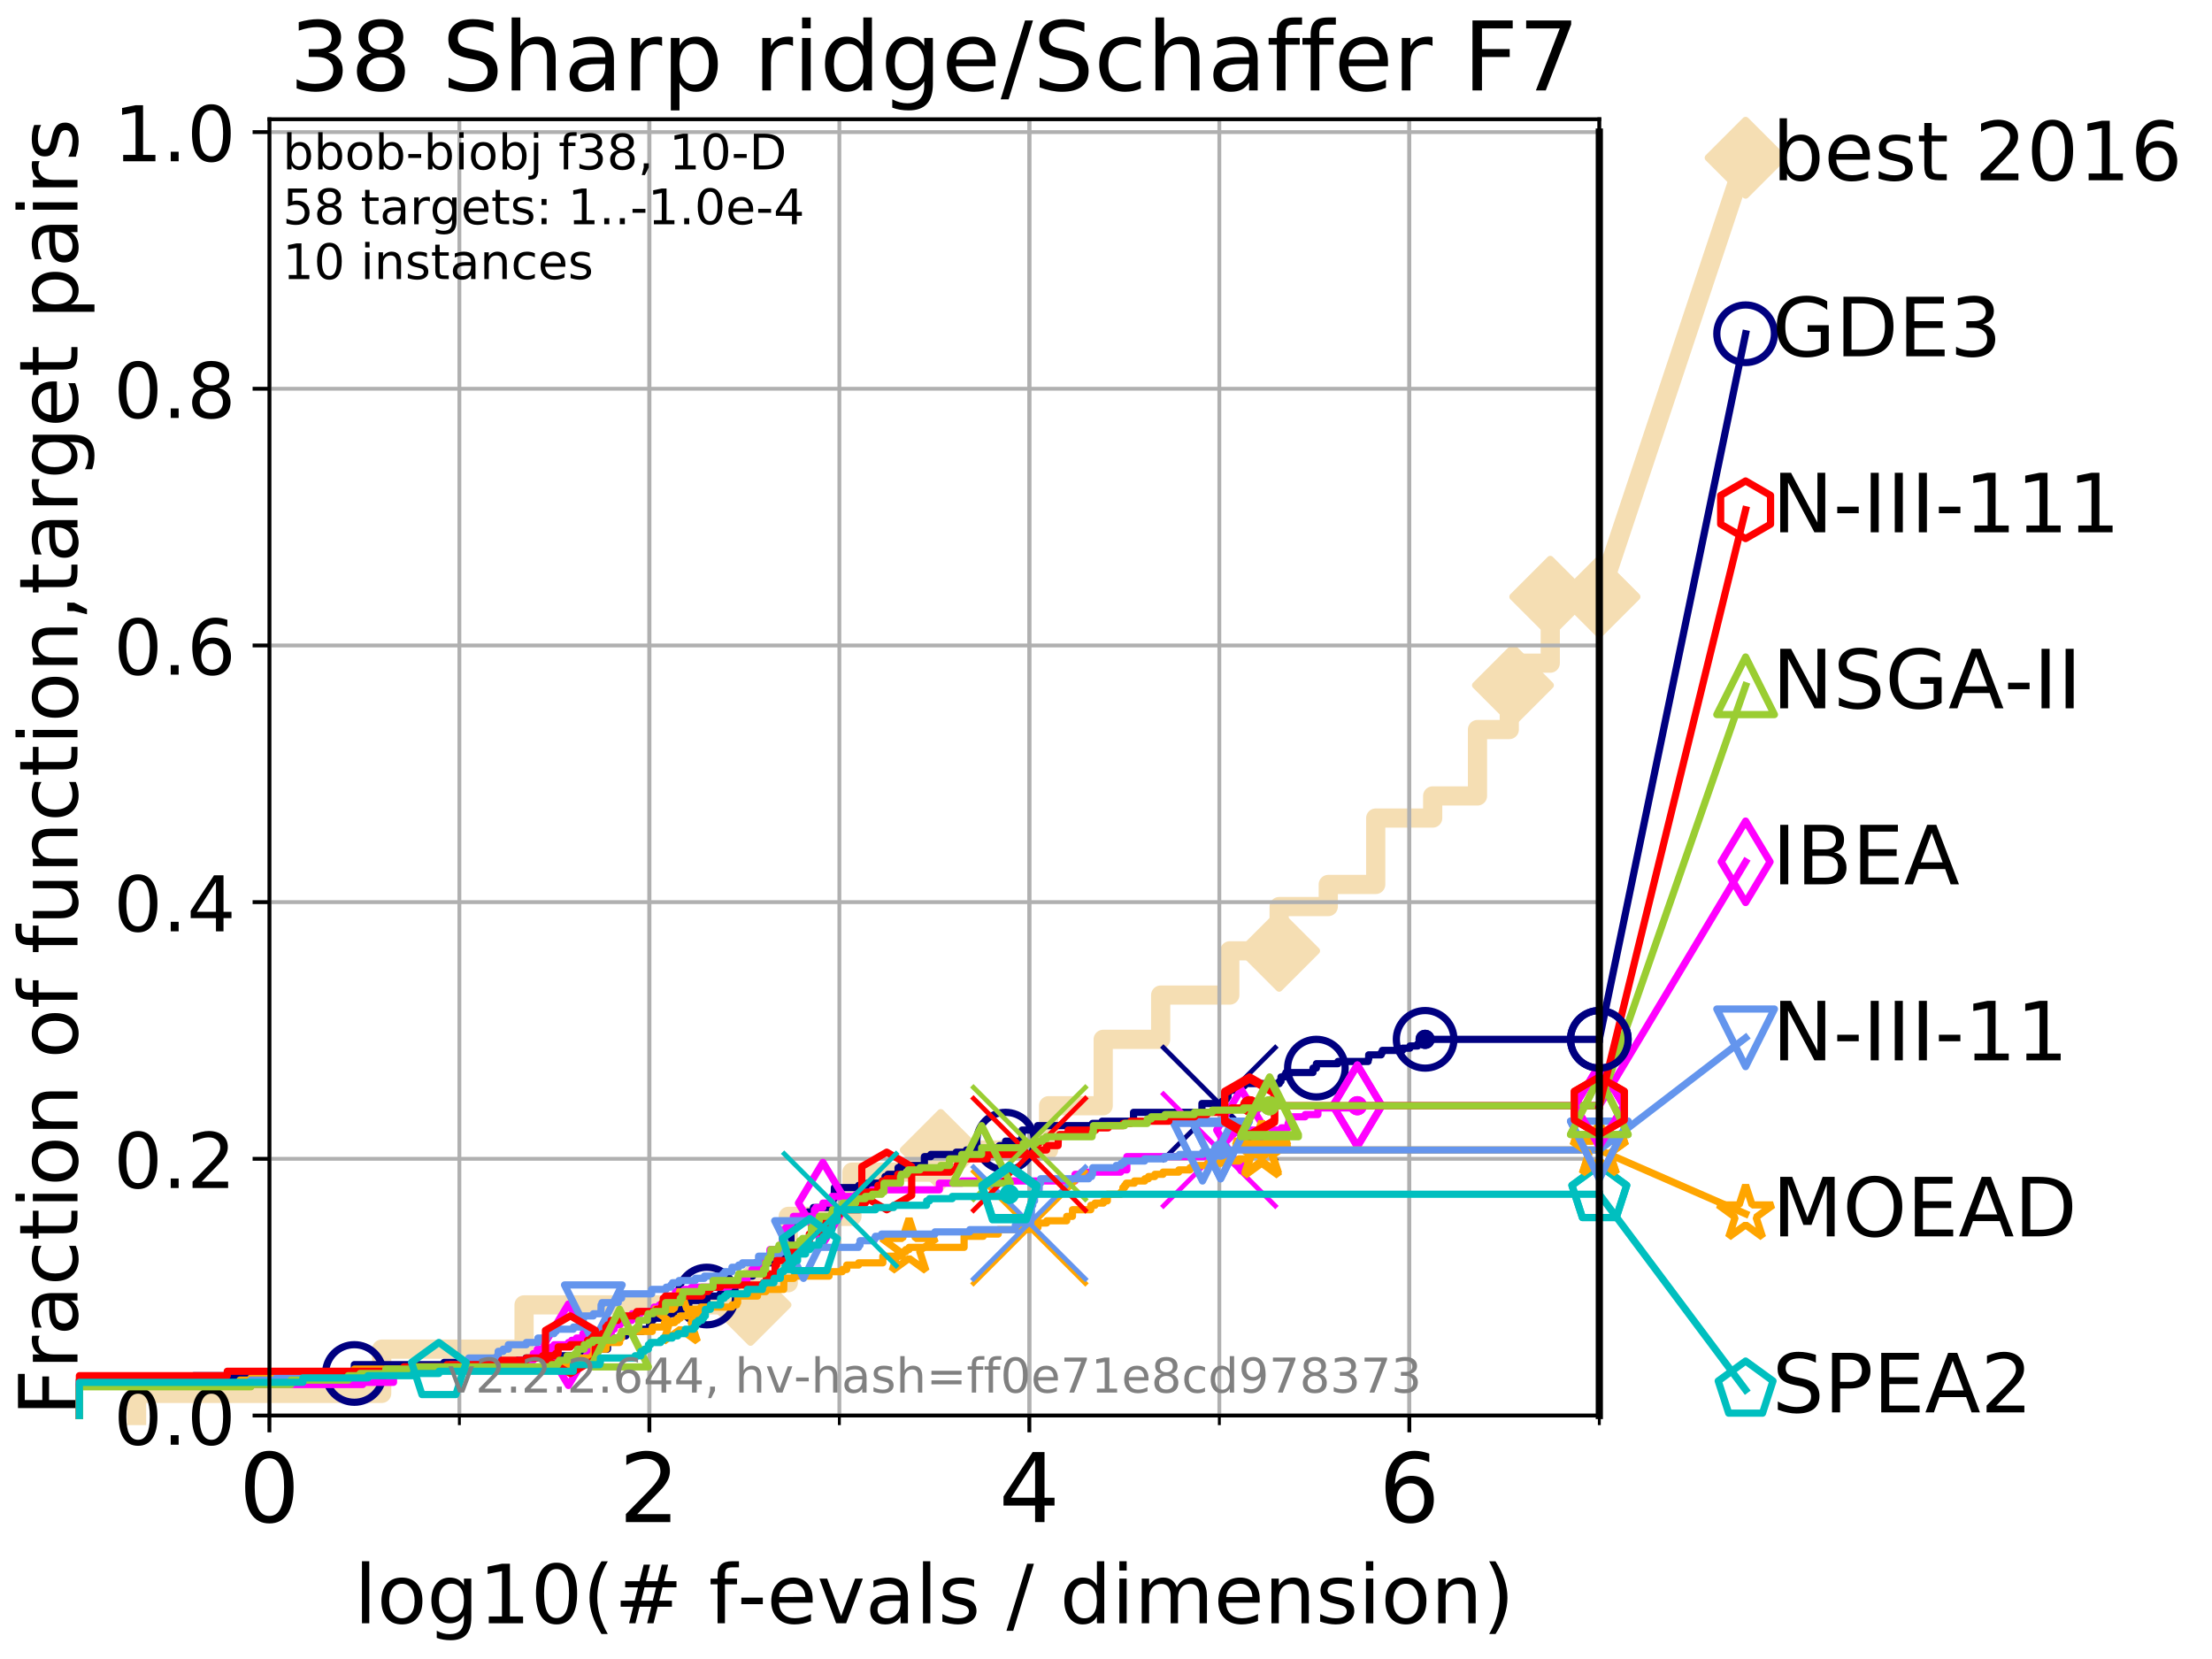 <?xml version="1.0" encoding="utf-8" standalone="no"?>
<!DOCTYPE svg PUBLIC "-//W3C//DTD SVG 1.1//EN"
  "http://www.w3.org/Graphics/SVG/1.1/DTD/svg11.dtd">
<!-- Created with matplotlib (http://matplotlib.org/) -->
<svg height="345.6pt" version="1.1" viewBox="0 0 460.8 345.6" width="460.8pt" xmlns="http://www.w3.org/2000/svg" xmlns:xlink="http://www.w3.org/1999/xlink">
 <defs>
  <style type="text/css">
*{stroke-linecap:butt;stroke-linejoin:round;}
  </style>
 </defs>
 <g id="figure_1">
  <g id="patch_1">
   <path d="M 0 345.6 
L 460.8 345.6 
L 460.8 0 
L 0 0 
z
" style="fill:#ffffff;"/>
  </g>
  <g id="axes_1">
   <g id="patch_2">
    <path d="M 56.12 294.88 
L 333.168 294.88 
L 333.168 24.84 
L 56.12 24.84 
z
" style="fill:#ffffff;"/>
   </g>
   <g id="line2d_1">
    <path d="M 28.456 294.88 
L 28.456 290.27 
L 79.513 290.27 
L 79.513 281.051 
L 109.172 281.051 
L 109.172 271.831 
L 156.347 271.831 
L 156.347 267.221 
L 164.212 267.221 
L 164.212 253.392 
L 177.48 253.392 
L 177.48 244.173 
L 195.971 244.173 
L 195.971 239.563 
L 218.438 239.563 
L 218.438 230.343 
L 229.817 230.343 
L 229.817 216.514 
L 241.789 216.514 
L 241.789 207.294 
L 256.187 207.294 
L 256.187 198.075 
L 266.468 198.075 
L 266.468 188.855 
L 276.703 188.855 
L 276.703 184.246 
L 286.587 184.246 
L 286.587 170.416 
L 298.453 170.416 
L 298.453 165.807 
L 307.787 165.807 
L 307.787 151.977 
L 314.41 151.977 
L 314.41 142.758 
L 315.175 142.758 
L 315.175 138.148 
L 322.948 138.148 
L 322.948 124.319 
L 333.168 124.319 
" style="fill:none;stroke:#f5deb3;stroke-linecap:square;stroke-width:4;"/>
   </g>
   <g id="line2d_2">
    <defs>
     <path d="M -0 7.778 
L 7.778 0 
L 0 -7.778 
L -7.778 -0 
z
" id="m5d5a3abe78" style="stroke:#f5deb3;stroke-linejoin:miter;stroke-width:1.5;"/>
    </defs>
    <g>
     <use style="fill:#f5deb3;stroke:#f5deb3;stroke-linejoin:miter;stroke-width:1.5;" x="156.347" xlink:href="#m5d5a3abe78" y="271.831"/>
     <use style="fill:#f5deb3;stroke:#f5deb3;stroke-linejoin:miter;stroke-width:1.5;" x="195.971" xlink:href="#m5d5a3abe78" y="239.563"/>
     <use style="fill:#f5deb3;stroke:#f5deb3;stroke-linejoin:miter;stroke-width:1.5;" x="266.468" xlink:href="#m5d5a3abe78" y="198.075"/>
     <use style="fill:#f5deb3;stroke:#f5deb3;stroke-linejoin:miter;stroke-width:1.5;" x="315.175" xlink:href="#m5d5a3abe78" y="142.758"/>
     <use style="fill:#f5deb3;stroke:#f5deb3;stroke-linejoin:miter;stroke-width:1.5;" x="322.948" xlink:href="#m5d5a3abe78" y="124.319"/>
     <use style="fill:#f5deb3;stroke:#f5deb3;stroke-linejoin:miter;stroke-width:1.5;" x="333.168" xlink:href="#m5d5a3abe78" y="124.319"/>
    </g>
   </g>
   <g id="line2d_3">
    <path style="fill:none;stroke:#f5deb3;stroke-linecap:square;stroke-width:4;"/>
    <g/>
   </g>
   <g id="line2d_4">
    <path d="M 333.168 124.319 
L 363.643 32.861 
" style="fill:none;stroke:#f5deb3;stroke-linecap:square;stroke-width:4;"/>
    <g>
     <use style="fill:#f5deb3;stroke:#f5deb3;stroke-linejoin:miter;stroke-width:1.5;" x="333.168" xlink:href="#m5d5a3abe78" y="124.319"/>
     <use style="fill:#f5deb3;stroke:#f5deb3;stroke-linejoin:miter;stroke-width:1.5;" x="363.643" xlink:href="#m5d5a3abe78" y="32.861"/>
    </g>
   </g>
   <g id="matplotlib.axis_1">
    <g id="xtick_1">
     <g id="line2d_5">
      <path clip-path="url(#p4420a05bcd)" d="M 56.12 294.88 
L 56.12 24.84 
" style="fill:none;stroke:#b0b0b0;stroke-linecap:square;stroke-width:0.8;"/>
     </g>
     <g id="line2d_6">
      <defs>
       <path d="M 0 0 
L 0 3.5 
" id="m28466c3cc8" style="stroke:#000000;stroke-width:0.8;"/>
      </defs>
      <g>
       <use style="stroke:#000000;stroke-width:0.8;" x="56.12" xlink:href="#m28466c3cc8" y="294.88"/>
      </g>
     </g>
     <g id="text_1">
      <!-- 0 -->
      <defs>
       <path d="M 31.781 66.406 
Q 24.172 66.406 20.328 58.906 
Q 16.5 51.422 16.5 36.375 
Q 16.5 21.391 20.328 13.891 
Q 24.172 6.391 31.781 6.391 
Q 39.453 6.391 43.281 13.891 
Q 47.125 21.391 47.125 36.375 
Q 47.125 51.422 43.281 58.906 
Q 39.453 66.406 31.781 66.406 
z
M 31.781 74.219 
Q 44.047 74.219 50.516 64.516 
Q 56.984 54.828 56.984 36.375 
Q 56.984 17.969 50.516 8.266 
Q 44.047 -1.422 31.781 -1.422 
Q 19.531 -1.422 13.062 8.266 
Q 6.594 17.969 6.594 36.375 
Q 6.594 54.828 13.062 64.516 
Q 19.531 74.219 31.781 74.219 
z
" id="DejaVuSans-30"/>
      </defs>
      <g transform="translate(49.758 317.077)scale(0.2 -0.2)">
       <use xlink:href="#DejaVuSans-30"/>
      </g>
     </g>
    </g>
    <g id="xtick_2">
     <g id="line2d_7">
      <path clip-path="url(#p4420a05bcd)" d="M 135.277 294.88 
L 135.277 24.84 
" style="fill:none;stroke:#b0b0b0;stroke-linecap:square;stroke-width:0.8;"/>
     </g>
     <g id="line2d_8">
      <g>
       <use style="stroke:#000000;stroke-width:0.8;" x="135.277" xlink:href="#m28466c3cc8" y="294.88"/>
      </g>
     </g>
     <g id="text_2">
      <!-- 2 -->
      <defs>
       <path d="M 19.188 8.297 
L 53.609 8.297 
L 53.609 0 
L 7.328 0 
L 7.328 8.297 
Q 12.938 14.109 22.625 23.891 
Q 32.328 33.688 34.812 36.531 
Q 39.547 41.844 41.422 45.531 
Q 43.312 49.219 43.312 52.781 
Q 43.312 58.594 39.234 62.25 
Q 35.156 65.922 28.609 65.922 
Q 23.969 65.922 18.812 64.312 
Q 13.672 62.703 7.812 59.422 
L 7.812 69.391 
Q 13.766 71.781 18.938 73 
Q 24.125 74.219 28.422 74.219 
Q 39.75 74.219 46.484 68.547 
Q 53.219 62.891 53.219 53.422 
Q 53.219 48.922 51.531 44.891 
Q 49.859 40.875 45.406 35.406 
Q 44.188 33.984 37.641 27.219 
Q 31.109 20.453 19.188 8.297 
z
" id="DejaVuSans-32"/>
      </defs>
      <g transform="translate(128.914 317.077)scale(0.2 -0.2)">
       <use xlink:href="#DejaVuSans-32"/>
      </g>
     </g>
    </g>
    <g id="xtick_3">
     <g id="line2d_9">
      <path clip-path="url(#p4420a05bcd)" d="M 214.433 294.88 
L 214.433 24.84 
" style="fill:none;stroke:#b0b0b0;stroke-linecap:square;stroke-width:0.8;"/>
     </g>
     <g id="line2d_10">
      <g>
       <use style="stroke:#000000;stroke-width:0.8;" x="214.433" xlink:href="#m28466c3cc8" y="294.88"/>
      </g>
     </g>
     <g id="text_3">
      <!-- 4 -->
      <defs>
       <path d="M 37.797 64.312 
L 12.891 25.391 
L 37.797 25.391 
z
M 35.203 72.906 
L 47.609 72.906 
L 47.609 25.391 
L 58.016 25.391 
L 58.016 17.188 
L 47.609 17.188 
L 47.609 0 
L 37.797 0 
L 37.797 17.188 
L 4.891 17.188 
L 4.891 26.703 
z
" id="DejaVuSans-34"/>
      </defs>
      <g transform="translate(208.071 317.077)scale(0.2 -0.2)">
       <use xlink:href="#DejaVuSans-34"/>
      </g>
     </g>
    </g>
    <g id="xtick_4">
     <g id="line2d_11">
      <path clip-path="url(#p4420a05bcd)" d="M 293.59 294.88 
L 293.59 24.84 
" style="fill:none;stroke:#b0b0b0;stroke-linecap:square;stroke-width:0.8;"/>
     </g>
     <g id="line2d_12">
      <g>
       <use style="stroke:#000000;stroke-width:0.8;" x="293.59" xlink:href="#m28466c3cc8" y="294.88"/>
      </g>
     </g>
     <g id="text_4">
      <!-- 6 -->
      <defs>
       <path d="M 33.016 40.375 
Q 26.375 40.375 22.484 35.828 
Q 18.609 31.297 18.609 23.391 
Q 18.609 15.531 22.484 10.953 
Q 26.375 6.391 33.016 6.391 
Q 39.656 6.391 43.531 10.953 
Q 47.406 15.531 47.406 23.391 
Q 47.406 31.297 43.531 35.828 
Q 39.656 40.375 33.016 40.375 
z
M 52.594 71.297 
L 52.594 62.312 
Q 48.875 64.062 45.094 64.984 
Q 41.312 65.922 37.594 65.922 
Q 27.828 65.922 22.672 59.328 
Q 17.531 52.734 16.797 39.406 
Q 19.672 43.656 24.016 45.922 
Q 28.375 48.188 33.594 48.188 
Q 44.578 48.188 50.953 41.516 
Q 57.328 34.859 57.328 23.391 
Q 57.328 12.156 50.688 5.359 
Q 44.047 -1.422 33.016 -1.422 
Q 20.359 -1.422 13.672 8.266 
Q 6.984 17.969 6.984 36.375 
Q 6.984 53.656 15.188 63.938 
Q 23.391 74.219 37.203 74.219 
Q 40.922 74.219 44.703 73.484 
Q 48.484 72.75 52.594 71.297 
z
" id="DejaVuSans-36"/>
      </defs>
      <g transform="translate(287.227 317.077)scale(0.2 -0.2)">
       <use xlink:href="#DejaVuSans-36"/>
      </g>
     </g>
    </g>
    <g id="xtick_5">
     <g id="line2d_13">
      <path clip-path="url(#p4420a05bcd)" d="M 56.12 294.88 
L 56.12 24.84 
" style="fill:none;stroke:#b0b0b0;stroke-linecap:square;stroke-width:0.8;"/>
     </g>
     <g id="line2d_14">
      <defs>
       <path d="M 0 0 
L 0 2 
" id="m784556053c" style="stroke:#000000;stroke-width:0.6;"/>
      </defs>
      <g>
       <use style="stroke:#000000;stroke-width:0.6;" x="56.12" xlink:href="#m784556053c" y="294.88"/>
      </g>
     </g>
    </g>
    <g id="xtick_6">
     <g id="line2d_15">
      <path clip-path="url(#p4420a05bcd)" d="M 95.698 294.88 
L 95.698 24.84 
" style="fill:none;stroke:#b0b0b0;stroke-linecap:square;stroke-width:0.8;"/>
     </g>
     <g id="line2d_16">
      <g>
       <use style="stroke:#000000;stroke-width:0.6;" x="95.698" xlink:href="#m784556053c" y="294.88"/>
      </g>
     </g>
    </g>
    <g id="xtick_7">
     <g id="line2d_17">
      <path clip-path="url(#p4420a05bcd)" d="M 135.277 294.88 
L 135.277 24.84 
" style="fill:none;stroke:#b0b0b0;stroke-linecap:square;stroke-width:0.8;"/>
     </g>
     <g id="line2d_18">
      <g>
       <use style="stroke:#000000;stroke-width:0.6;" x="135.277" xlink:href="#m784556053c" y="294.88"/>
      </g>
     </g>
    </g>
    <g id="xtick_8">
     <g id="line2d_19">
      <path clip-path="url(#p4420a05bcd)" d="M 174.855 294.88 
L 174.855 24.84 
" style="fill:none;stroke:#b0b0b0;stroke-linecap:square;stroke-width:0.8;"/>
     </g>
     <g id="line2d_20">
      <g>
       <use style="stroke:#000000;stroke-width:0.6;" x="174.855" xlink:href="#m784556053c" y="294.88"/>
      </g>
     </g>
    </g>
    <g id="xtick_9">
     <g id="line2d_21">
      <path clip-path="url(#p4420a05bcd)" d="M 214.433 294.88 
L 214.433 24.84 
" style="fill:none;stroke:#b0b0b0;stroke-linecap:square;stroke-width:0.8;"/>
     </g>
     <g id="line2d_22">
      <g>
       <use style="stroke:#000000;stroke-width:0.6;" x="214.433" xlink:href="#m784556053c" y="294.88"/>
      </g>
     </g>
    </g>
    <g id="xtick_10">
     <g id="line2d_23">
      <path clip-path="url(#p4420a05bcd)" d="M 254.011 294.88 
L 254.011 24.84 
" style="fill:none;stroke:#b0b0b0;stroke-linecap:square;stroke-width:0.8;"/>
     </g>
     <g id="line2d_24">
      <g>
       <use style="stroke:#000000;stroke-width:0.6;" x="254.011" xlink:href="#m784556053c" y="294.88"/>
      </g>
     </g>
    </g>
    <g id="xtick_11">
     <g id="line2d_25">
      <path clip-path="url(#p4420a05bcd)" d="M 293.59 294.88 
L 293.59 24.84 
" style="fill:none;stroke:#b0b0b0;stroke-linecap:square;stroke-width:0.8;"/>
     </g>
     <g id="line2d_26">
      <g>
       <use style="stroke:#000000;stroke-width:0.6;" x="293.59" xlink:href="#m784556053c" y="294.88"/>
      </g>
     </g>
    </g>
    <g id="xtick_12">
     <g id="line2d_27">
      <path clip-path="url(#p4420a05bcd)" d="M 333.168 294.88 
L 333.168 24.84 
" style="fill:none;stroke:#b0b0b0;stroke-linecap:square;stroke-width:0.8;"/>
     </g>
     <g id="line2d_28">
      <g>
       <use style="stroke:#000000;stroke-width:0.6;" x="333.168" xlink:href="#m784556053c" y="294.88"/>
      </g>
     </g>
    </g>
    <g id="text_5">
     <!-- log10(# f-evals / dimension) -->
     <defs>
      <path d="M 9.422 75.984 
L 18.406 75.984 
L 18.406 0 
L 9.422 0 
z
" id="DejaVuSans-6c"/>
      <path d="M 30.609 48.391 
Q 23.391 48.391 19.188 42.75 
Q 14.984 37.109 14.984 27.297 
Q 14.984 17.484 19.156 11.844 
Q 23.344 6.203 30.609 6.203 
Q 37.797 6.203 41.984 11.859 
Q 46.188 17.531 46.188 27.297 
Q 46.188 37.016 41.984 42.703 
Q 37.797 48.391 30.609 48.391 
z
M 30.609 56 
Q 42.328 56 49.016 48.375 
Q 55.719 40.766 55.719 27.297 
Q 55.719 13.875 49.016 6.219 
Q 42.328 -1.422 30.609 -1.422 
Q 18.844 -1.422 12.172 6.219 
Q 5.516 13.875 5.516 27.297 
Q 5.516 40.766 12.172 48.375 
Q 18.844 56 30.609 56 
z
" id="DejaVuSans-6f"/>
      <path d="M 45.406 27.984 
Q 45.406 37.75 41.375 43.109 
Q 37.359 48.484 30.078 48.484 
Q 22.859 48.484 18.828 43.109 
Q 14.797 37.75 14.797 27.984 
Q 14.797 18.266 18.828 12.891 
Q 22.859 7.516 30.078 7.516 
Q 37.359 7.516 41.375 12.891 
Q 45.406 18.266 45.406 27.984 
z
M 54.391 6.781 
Q 54.391 -7.172 48.188 -13.984 
Q 42 -20.797 29.203 -20.797 
Q 24.469 -20.797 20.266 -20.094 
Q 16.062 -19.391 12.109 -17.922 
L 12.109 -9.188 
Q 16.062 -11.328 19.922 -12.344 
Q 23.781 -13.375 27.781 -13.375 
Q 36.625 -13.375 41.016 -8.766 
Q 45.406 -4.156 45.406 5.172 
L 45.406 9.625 
Q 42.625 4.781 38.281 2.391 
Q 33.938 0 27.875 0 
Q 17.828 0 11.672 7.656 
Q 5.516 15.328 5.516 27.984 
Q 5.516 40.672 11.672 48.328 
Q 17.828 56 27.875 56 
Q 33.938 56 38.281 53.609 
Q 42.625 51.219 45.406 46.391 
L 45.406 54.688 
L 54.391 54.688 
z
" id="DejaVuSans-67"/>
      <path d="M 12.406 8.297 
L 28.516 8.297 
L 28.516 63.922 
L 10.984 60.406 
L 10.984 69.391 
L 28.422 72.906 
L 38.281 72.906 
L 38.281 8.297 
L 54.391 8.297 
L 54.391 0 
L 12.406 0 
z
" id="DejaVuSans-31"/>
      <path d="M 31 75.875 
Q 24.469 64.656 21.281 53.656 
Q 18.109 42.672 18.109 31.391 
Q 18.109 20.125 21.312 9.062 
Q 24.516 -2 31 -13.188 
L 23.188 -13.188 
Q 15.875 -1.703 12.234 9.375 
Q 8.594 20.453 8.594 31.391 
Q 8.594 42.281 12.203 53.312 
Q 15.828 64.359 23.188 75.875 
z
" id="DejaVuSans-28"/>
      <path d="M 51.125 44 
L 36.922 44 
L 32.812 27.688 
L 47.125 27.688 
z
M 43.797 71.781 
L 38.719 51.516 
L 52.984 51.516 
L 58.109 71.781 
L 65.922 71.781 
L 60.891 51.516 
L 76.125 51.516 
L 76.125 44 
L 58.984 44 
L 54.984 27.688 
L 70.516 27.688 
L 70.516 20.219 
L 53.078 20.219 
L 48 0 
L 40.188 0 
L 45.219 20.219 
L 30.906 20.219 
L 25.875 0 
L 18.016 0 
L 23.094 20.219 
L 7.719 20.219 
L 7.719 27.688 
L 24.906 27.688 
L 29 44 
L 13.281 44 
L 13.281 51.516 
L 30.906 51.516 
L 35.891 71.781 
z
" id="DejaVuSans-23"/>
      <path id="DejaVuSans-20"/>
      <path d="M 37.109 75.984 
L 37.109 68.5 
L 28.516 68.5 
Q 23.688 68.5 21.797 66.547 
Q 19.922 64.594 19.922 59.516 
L 19.922 54.688 
L 34.719 54.688 
L 34.719 47.703 
L 19.922 47.703 
L 19.922 0 
L 10.891 0 
L 10.891 47.703 
L 2.297 47.703 
L 2.297 54.688 
L 10.891 54.688 
L 10.891 58.5 
Q 10.891 67.625 15.141 71.797 
Q 19.391 75.984 28.609 75.984 
z
" id="DejaVuSans-66"/>
      <path d="M 4.891 31.391 
L 31.203 31.391 
L 31.203 23.391 
L 4.891 23.391 
z
" id="DejaVuSans-2d"/>
      <path d="M 56.203 29.594 
L 56.203 25.203 
L 14.891 25.203 
Q 15.484 15.922 20.484 11.062 
Q 25.484 6.203 34.422 6.203 
Q 39.594 6.203 44.453 7.469 
Q 49.312 8.734 54.109 11.281 
L 54.109 2.781 
Q 49.266 0.734 44.188 -0.344 
Q 39.109 -1.422 33.891 -1.422 
Q 20.797 -1.422 13.156 6.188 
Q 5.516 13.812 5.516 26.812 
Q 5.516 40.234 12.766 48.109 
Q 20.016 56 32.328 56 
Q 43.359 56 49.781 48.891 
Q 56.203 41.797 56.203 29.594 
z
M 47.219 32.234 
Q 47.125 39.594 43.094 43.984 
Q 39.062 48.391 32.422 48.391 
Q 24.906 48.391 20.391 44.141 
Q 15.875 39.891 15.188 32.172 
z
" id="DejaVuSans-65"/>
      <path d="M 2.984 54.688 
L 12.5 54.688 
L 29.594 8.797 
L 46.688 54.688 
L 56.203 54.688 
L 35.688 0 
L 23.484 0 
z
" id="DejaVuSans-76"/>
      <path d="M 34.281 27.484 
Q 23.391 27.484 19.188 25 
Q 14.984 22.516 14.984 16.5 
Q 14.984 11.719 18.141 8.906 
Q 21.297 6.109 26.703 6.109 
Q 34.188 6.109 38.703 11.406 
Q 43.219 16.703 43.219 25.484 
L 43.219 27.484 
z
M 52.203 31.203 
L 52.203 0 
L 43.219 0 
L 43.219 8.297 
Q 40.141 3.328 35.547 0.953 
Q 30.953 -1.422 24.312 -1.422 
Q 15.922 -1.422 10.953 3.297 
Q 6 8.016 6 15.922 
Q 6 25.141 12.172 29.828 
Q 18.359 34.516 30.609 34.516 
L 43.219 34.516 
L 43.219 35.406 
Q 43.219 41.609 39.141 45 
Q 35.062 48.391 27.688 48.391 
Q 23 48.391 18.547 47.266 
Q 14.109 46.141 10.016 43.891 
L 10.016 52.203 
Q 14.938 54.109 19.578 55.047 
Q 24.219 56 28.609 56 
Q 40.484 56 46.344 49.844 
Q 52.203 43.703 52.203 31.203 
z
" id="DejaVuSans-61"/>
      <path d="M 44.281 53.078 
L 44.281 44.578 
Q 40.484 46.531 36.375 47.5 
Q 32.281 48.484 27.875 48.484 
Q 21.188 48.484 17.844 46.438 
Q 14.5 44.391 14.5 40.281 
Q 14.5 37.156 16.891 35.375 
Q 19.281 33.594 26.516 31.984 
L 29.594 31.297 
Q 39.156 29.25 43.188 25.516 
Q 47.219 21.781 47.219 15.094 
Q 47.219 7.469 41.188 3.016 
Q 35.156 -1.422 24.609 -1.422 
Q 20.219 -1.422 15.453 -0.562 
Q 10.688 0.297 5.422 2 
L 5.422 11.281 
Q 10.406 8.688 15.234 7.391 
Q 20.062 6.109 24.812 6.109 
Q 31.156 6.109 34.562 8.281 
Q 37.984 10.453 37.984 14.406 
Q 37.984 18.062 35.516 20.016 
Q 33.062 21.969 24.703 23.781 
L 21.578 24.516 
Q 13.234 26.266 9.516 29.906 
Q 5.812 33.547 5.812 39.891 
Q 5.812 47.609 11.281 51.797 
Q 16.75 56 26.812 56 
Q 31.781 56 36.172 55.266 
Q 40.578 54.547 44.281 53.078 
z
" id="DejaVuSans-73"/>
      <path d="M 25.391 72.906 
L 33.688 72.906 
L 8.297 -9.281 
L 0 -9.281 
z
" id="DejaVuSans-2f"/>
      <path d="M 45.406 46.391 
L 45.406 75.984 
L 54.391 75.984 
L 54.391 0 
L 45.406 0 
L 45.406 8.203 
Q 42.578 3.328 38.25 0.953 
Q 33.938 -1.422 27.875 -1.422 
Q 17.969 -1.422 11.734 6.484 
Q 5.516 14.406 5.516 27.297 
Q 5.516 40.188 11.734 48.094 
Q 17.969 56 27.875 56 
Q 33.938 56 38.25 53.625 
Q 42.578 51.266 45.406 46.391 
z
M 14.797 27.297 
Q 14.797 17.391 18.875 11.75 
Q 22.953 6.109 30.078 6.109 
Q 37.203 6.109 41.297 11.75 
Q 45.406 17.391 45.406 27.297 
Q 45.406 37.203 41.297 42.844 
Q 37.203 48.484 30.078 48.484 
Q 22.953 48.484 18.875 42.844 
Q 14.797 37.203 14.797 27.297 
z
" id="DejaVuSans-64"/>
      <path d="M 9.422 54.688 
L 18.406 54.688 
L 18.406 0 
L 9.422 0 
z
M 9.422 75.984 
L 18.406 75.984 
L 18.406 64.594 
L 9.422 64.594 
z
" id="DejaVuSans-69"/>
      <path d="M 52 44.188 
Q 55.375 50.25 60.062 53.125 
Q 64.75 56 71.094 56 
Q 79.641 56 84.281 50.016 
Q 88.922 44.047 88.922 33.016 
L 88.922 0 
L 79.891 0 
L 79.891 32.719 
Q 79.891 40.578 77.094 44.375 
Q 74.312 48.188 68.609 48.188 
Q 61.625 48.188 57.562 43.547 
Q 53.516 38.922 53.516 30.906 
L 53.516 0 
L 44.484 0 
L 44.484 32.719 
Q 44.484 40.625 41.703 44.406 
Q 38.922 48.188 33.109 48.188 
Q 26.219 48.188 22.156 43.531 
Q 18.109 38.875 18.109 30.906 
L 18.109 0 
L 9.078 0 
L 9.078 54.688 
L 18.109 54.688 
L 18.109 46.188 
Q 21.188 51.219 25.484 53.609 
Q 29.781 56 35.688 56 
Q 41.656 56 45.828 52.969 
Q 50 49.953 52 44.188 
z
" id="DejaVuSans-6d"/>
      <path d="M 54.891 33.016 
L 54.891 0 
L 45.906 0 
L 45.906 32.719 
Q 45.906 40.484 42.875 44.328 
Q 39.844 48.188 33.797 48.188 
Q 26.516 48.188 22.312 43.547 
Q 18.109 38.922 18.109 30.906 
L 18.109 0 
L 9.078 0 
L 9.078 54.688 
L 18.109 54.688 
L 18.109 46.188 
Q 21.344 51.125 25.703 53.562 
Q 30.078 56 35.797 56 
Q 45.219 56 50.047 50.172 
Q 54.891 44.344 54.891 33.016 
z
" id="DejaVuSans-6e"/>
      <path d="M 8.016 75.875 
L 15.828 75.875 
Q 23.141 64.359 26.781 53.312 
Q 30.422 42.281 30.422 31.391 
Q 30.422 20.453 26.781 9.375 
Q 23.141 -1.703 15.828 -13.188 
L 8.016 -13.188 
Q 14.5 -2 17.703 9.062 
Q 20.906 20.125 20.906 31.391 
Q 20.906 42.672 17.703 53.656 
Q 14.5 64.656 8.016 75.875 
z
" id="DejaVuSans-29"/>
     </defs>
     <g transform="translate(73.803 338.154)scale(0.17 -0.17)">
      <use xlink:href="#DejaVuSans-6c"/>
      <use x="27.783" xlink:href="#DejaVuSans-6f"/>
      <use x="88.965" xlink:href="#DejaVuSans-67"/>
      <use x="152.441" xlink:href="#DejaVuSans-31"/>
      <use x="216.064" xlink:href="#DejaVuSans-30"/>
      <use x="279.688" xlink:href="#DejaVuSans-28"/>
      <use x="318.701" xlink:href="#DejaVuSans-23"/>
      <use x="402.49" xlink:href="#DejaVuSans-20"/>
      <use x="434.277" xlink:href="#DejaVuSans-66"/>
      <use x="469.404" xlink:href="#DejaVuSans-2d"/>
      <use x="505.488" xlink:href="#DejaVuSans-65"/>
      <use x="567.012" xlink:href="#DejaVuSans-76"/>
      <use x="626.191" xlink:href="#DejaVuSans-61"/>
      <use x="687.471" xlink:href="#DejaVuSans-6c"/>
      <use x="715.254" xlink:href="#DejaVuSans-73"/>
      <use x="767.354" xlink:href="#DejaVuSans-20"/>
      <use x="799.141" xlink:href="#DejaVuSans-2f"/>
      <use x="832.832" xlink:href="#DejaVuSans-20"/>
      <use x="864.619" xlink:href="#DejaVuSans-64"/>
      <use x="928.096" xlink:href="#DejaVuSans-69"/>
      <use x="955.879" xlink:href="#DejaVuSans-6d"/>
      <use x="1053.291" xlink:href="#DejaVuSans-65"/>
      <use x="1114.814" xlink:href="#DejaVuSans-6e"/>
      <use x="1178.193" xlink:href="#DejaVuSans-73"/>
      <use x="1230.293" xlink:href="#DejaVuSans-69"/>
      <use x="1258.076" xlink:href="#DejaVuSans-6f"/>
      <use x="1319.258" xlink:href="#DejaVuSans-6e"/>
      <use x="1382.637" xlink:href="#DejaVuSans-29"/>
     </g>
    </g>
   </g>
   <g id="matplotlib.axis_2">
    <g id="ytick_1">
     <g id="line2d_29">
      <path clip-path="url(#p4420a05bcd)" d="M 56.12 294.88 
L 333.168 294.88 
" style="fill:none;stroke:#b0b0b0;stroke-linecap:square;stroke-width:0.8;"/>
     </g>
     <g id="line2d_30">
      <defs>
       <path d="M 0 0 
L -3.5 0 
" id="me57c3100b4" style="stroke:#000000;stroke-width:0.8;"/>
      </defs>
      <g>
       <use style="stroke:#000000;stroke-width:0.8;" x="56.12" xlink:href="#me57c3100b4" y="294.88"/>
      </g>
     </g>
     <g id="text_6">
      <!-- 0.0 -->
      <defs>
       <path d="M 10.688 12.406 
L 21 12.406 
L 21 0 
L 10.688 0 
z
" id="DejaVuSans-2e"/>
      </defs>
      <g transform="translate(23.675 300.959)scale(0.16 -0.16)">
       <use xlink:href="#DejaVuSans-30"/>
       <use x="63.623" xlink:href="#DejaVuSans-2e"/>
       <use x="95.41" xlink:href="#DejaVuSans-30"/>
      </g>
     </g>
    </g>
    <g id="ytick_2">
     <g id="line2d_31">
      <path clip-path="url(#p4420a05bcd)" d="M 56.12 241.407 
L 333.168 241.407 
" style="fill:none;stroke:#b0b0b0;stroke-linecap:square;stroke-width:0.8;"/>
     </g>
     <g id="line2d_32">
      <g>
       <use style="stroke:#000000;stroke-width:0.8;" x="56.12" xlink:href="#me57c3100b4" y="241.407"/>
      </g>
     </g>
     <g id="text_7">
      <!-- 0.2 -->
      <g transform="translate(23.675 247.485)scale(0.16 -0.16)">
       <use xlink:href="#DejaVuSans-30"/>
       <use x="63.623" xlink:href="#DejaVuSans-2e"/>
       <use x="95.41" xlink:href="#DejaVuSans-32"/>
      </g>
     </g>
    </g>
    <g id="ytick_3">
     <g id="line2d_33">
      <path clip-path="url(#p4420a05bcd)" d="M 56.12 187.933 
L 333.168 187.933 
" style="fill:none;stroke:#b0b0b0;stroke-linecap:square;stroke-width:0.8;"/>
     </g>
     <g id="line2d_34">
      <g>
       <use style="stroke:#000000;stroke-width:0.8;" x="56.12" xlink:href="#me57c3100b4" y="187.933"/>
      </g>
     </g>
     <g id="text_8">
      <!-- 0.4 -->
      <g transform="translate(23.675 194.012)scale(0.16 -0.16)">
       <use xlink:href="#DejaVuSans-30"/>
       <use x="63.623" xlink:href="#DejaVuSans-2e"/>
       <use x="95.41" xlink:href="#DejaVuSans-34"/>
      </g>
     </g>
    </g>
    <g id="ytick_4">
     <g id="line2d_35">
      <path clip-path="url(#p4420a05bcd)" d="M 56.12 134.46 
L 333.168 134.46 
" style="fill:none;stroke:#b0b0b0;stroke-linecap:square;stroke-width:0.8;"/>
     </g>
     <g id="line2d_36">
      <g>
       <use style="stroke:#000000;stroke-width:0.8;" x="56.12" xlink:href="#me57c3100b4" y="134.46"/>
      </g>
     </g>
     <g id="text_9">
      <!-- 0.6 -->
      <g transform="translate(23.675 140.539)scale(0.16 -0.16)">
       <use xlink:href="#DejaVuSans-30"/>
       <use x="63.623" xlink:href="#DejaVuSans-2e"/>
       <use x="95.41" xlink:href="#DejaVuSans-36"/>
      </g>
     </g>
    </g>
    <g id="ytick_5">
     <g id="line2d_37">
      <path clip-path="url(#p4420a05bcd)" d="M 56.12 80.987 
L 333.168 80.987 
" style="fill:none;stroke:#b0b0b0;stroke-linecap:square;stroke-width:0.8;"/>
     </g>
     <g id="line2d_38">
      <g>
       <use style="stroke:#000000;stroke-width:0.8;" x="56.12" xlink:href="#me57c3100b4" y="80.987"/>
      </g>
     </g>
     <g id="text_10">
      <!-- 0.8 -->
      <defs>
       <path d="M 31.781 34.625 
Q 24.75 34.625 20.719 30.859 
Q 16.703 27.094 16.703 20.516 
Q 16.703 13.922 20.719 10.156 
Q 24.75 6.391 31.781 6.391 
Q 38.812 6.391 42.859 10.172 
Q 46.922 13.969 46.922 20.516 
Q 46.922 27.094 42.891 30.859 
Q 38.875 34.625 31.781 34.625 
z
M 21.922 38.812 
Q 15.578 40.375 12.031 44.719 
Q 8.5 49.078 8.5 55.328 
Q 8.5 64.062 14.719 69.141 
Q 20.953 74.219 31.781 74.219 
Q 42.672 74.219 48.875 69.141 
Q 55.078 64.062 55.078 55.328 
Q 55.078 49.078 51.531 44.719 
Q 48 40.375 41.703 38.812 
Q 48.828 37.156 52.797 32.312 
Q 56.781 27.484 56.781 20.516 
Q 56.781 9.906 50.312 4.234 
Q 43.844 -1.422 31.781 -1.422 
Q 19.734 -1.422 13.25 4.234 
Q 6.781 9.906 6.781 20.516 
Q 6.781 27.484 10.781 32.312 
Q 14.797 37.156 21.922 38.812 
z
M 18.312 54.391 
Q 18.312 48.734 21.844 45.562 
Q 25.391 42.391 31.781 42.391 
Q 38.141 42.391 41.719 45.562 
Q 45.312 48.734 45.312 54.391 
Q 45.312 60.062 41.719 63.234 
Q 38.141 66.406 31.781 66.406 
Q 25.391 66.406 21.844 63.234 
Q 18.312 60.062 18.312 54.391 
z
" id="DejaVuSans-38"/>
      </defs>
      <g transform="translate(23.675 87.066)scale(0.16 -0.16)">
       <use xlink:href="#DejaVuSans-30"/>
       <use x="63.623" xlink:href="#DejaVuSans-2e"/>
       <use x="95.41" xlink:href="#DejaVuSans-38"/>
      </g>
     </g>
    </g>
    <g id="ytick_6">
     <g id="line2d_39">
      <path clip-path="url(#p4420a05bcd)" d="M 56.12 27.514 
L 333.168 27.514 
" style="fill:none;stroke:#b0b0b0;stroke-linecap:square;stroke-width:0.8;"/>
     </g>
     <g id="line2d_40">
      <g>
       <use style="stroke:#000000;stroke-width:0.8;" x="56.12" xlink:href="#me57c3100b4" y="27.514"/>
      </g>
     </g>
     <g id="text_11">
      <!-- 1.0 -->
      <g transform="translate(23.675 33.592)scale(0.16 -0.16)">
       <use xlink:href="#DejaVuSans-31"/>
       <use x="63.623" xlink:href="#DejaVuSans-2e"/>
       <use x="95.41" xlink:href="#DejaVuSans-30"/>
      </g>
     </g>
    </g>
    <g id="text_12">
     <!-- Fraction of function,target pairs -->
     <defs>
      <path d="M 9.812 72.906 
L 51.703 72.906 
L 51.703 64.594 
L 19.672 64.594 
L 19.672 43.109 
L 48.578 43.109 
L 48.578 34.812 
L 19.672 34.812 
L 19.672 0 
L 9.812 0 
z
" id="DejaVuSans-46"/>
      <path d="M 41.109 46.297 
Q 39.594 47.172 37.812 47.578 
Q 36.031 48 33.891 48 
Q 26.266 48 22.188 43.047 
Q 18.109 38.094 18.109 28.812 
L 18.109 0 
L 9.078 0 
L 9.078 54.688 
L 18.109 54.688 
L 18.109 46.188 
Q 20.953 51.172 25.484 53.578 
Q 30.031 56 36.531 56 
Q 37.453 56 38.578 55.875 
Q 39.703 55.766 41.062 55.516 
z
" id="DejaVuSans-72"/>
      <path d="M 48.781 52.594 
L 48.781 44.188 
Q 44.969 46.297 41.141 47.344 
Q 37.312 48.391 33.406 48.391 
Q 24.656 48.391 19.812 42.844 
Q 14.984 37.312 14.984 27.297 
Q 14.984 17.281 19.812 11.734 
Q 24.656 6.203 33.406 6.203 
Q 37.312 6.203 41.141 7.25 
Q 44.969 8.297 48.781 10.406 
L 48.781 2.094 
Q 45.016 0.344 40.984 -0.531 
Q 36.969 -1.422 32.422 -1.422 
Q 20.062 -1.422 12.781 6.344 
Q 5.516 14.109 5.516 27.297 
Q 5.516 40.672 12.859 48.328 
Q 20.219 56 33.016 56 
Q 37.156 56 41.109 55.141 
Q 45.062 54.297 48.781 52.594 
z
" id="DejaVuSans-63"/>
      <path d="M 18.312 70.219 
L 18.312 54.688 
L 36.812 54.688 
L 36.812 47.703 
L 18.312 47.703 
L 18.312 18.016 
Q 18.312 11.328 20.141 9.422 
Q 21.969 7.516 27.594 7.516 
L 36.812 7.516 
L 36.812 0 
L 27.594 0 
Q 17.188 0 13.234 3.875 
Q 9.281 7.766 9.281 18.016 
L 9.281 47.703 
L 2.688 47.703 
L 2.688 54.688 
L 9.281 54.688 
L 9.281 70.219 
z
" id="DejaVuSans-74"/>
      <path d="M 8.5 21.578 
L 8.5 54.688 
L 17.484 54.688 
L 17.484 21.922 
Q 17.484 14.156 20.5 10.266 
Q 23.531 6.391 29.594 6.391 
Q 36.859 6.391 41.078 11.031 
Q 45.312 15.672 45.312 23.688 
L 45.312 54.688 
L 54.297 54.688 
L 54.297 0 
L 45.312 0 
L 45.312 8.406 
Q 42.047 3.422 37.719 1 
Q 33.406 -1.422 27.688 -1.422 
Q 18.266 -1.422 13.375 4.438 
Q 8.5 10.297 8.5 21.578 
z
M 31.109 56 
z
" id="DejaVuSans-75"/>
      <path d="M 11.719 12.406 
L 22.016 12.406 
L 22.016 4 
L 14.016 -11.625 
L 7.719 -11.625 
L 11.719 4 
z
" id="DejaVuSans-2c"/>
      <path d="M 18.109 8.203 
L 18.109 -20.797 
L 9.078 -20.797 
L 9.078 54.688 
L 18.109 54.688 
L 18.109 46.391 
Q 20.953 51.266 25.266 53.625 
Q 29.594 56 35.594 56 
Q 45.562 56 51.781 48.094 
Q 58.016 40.188 58.016 27.297 
Q 58.016 14.406 51.781 6.484 
Q 45.562 -1.422 35.594 -1.422 
Q 29.594 -1.422 25.266 0.953 
Q 20.953 3.328 18.109 8.203 
z
M 48.688 27.297 
Q 48.688 37.203 44.609 42.844 
Q 40.531 48.484 33.406 48.484 
Q 26.266 48.484 22.188 42.844 
Q 18.109 37.203 18.109 27.297 
Q 18.109 17.391 22.188 11.75 
Q 26.266 6.109 33.406 6.109 
Q 40.531 6.109 44.609 11.75 
Q 48.688 17.391 48.688 27.297 
z
" id="DejaVuSans-70"/>
     </defs>
     <g transform="translate(16.14 294.999)rotate(-90)scale(0.17 -0.17)">
      <use xlink:href="#DejaVuSans-46"/>
      <use x="57.41" xlink:href="#DejaVuSans-72"/>
      <use x="98.523" xlink:href="#DejaVuSans-61"/>
      <use x="159.803" xlink:href="#DejaVuSans-63"/>
      <use x="214.783" xlink:href="#DejaVuSans-74"/>
      <use x="253.992" xlink:href="#DejaVuSans-69"/>
      <use x="281.775" xlink:href="#DejaVuSans-6f"/>
      <use x="342.957" xlink:href="#DejaVuSans-6e"/>
      <use x="406.336" xlink:href="#DejaVuSans-20"/>
      <use x="438.123" xlink:href="#DejaVuSans-6f"/>
      <use x="499.305" xlink:href="#DejaVuSans-66"/>
      <use x="534.51" xlink:href="#DejaVuSans-20"/>
      <use x="566.297" xlink:href="#DejaVuSans-66"/>
      <use x="601.502" xlink:href="#DejaVuSans-75"/>
      <use x="664.881" xlink:href="#DejaVuSans-6e"/>
      <use x="728.26" xlink:href="#DejaVuSans-63"/>
      <use x="783.24" xlink:href="#DejaVuSans-74"/>
      <use x="822.449" xlink:href="#DejaVuSans-69"/>
      <use x="850.232" xlink:href="#DejaVuSans-6f"/>
      <use x="911.414" xlink:href="#DejaVuSans-6e"/>
      <use x="974.793" xlink:href="#DejaVuSans-2c"/>
      <use x="1006.58" xlink:href="#DejaVuSans-74"/>
      <use x="1045.789" xlink:href="#DejaVuSans-61"/>
      <use x="1107.068" xlink:href="#DejaVuSans-72"/>
      <use x="1148.166" xlink:href="#DejaVuSans-67"/>
      <use x="1211.643" xlink:href="#DejaVuSans-65"/>
      <use x="1273.166" xlink:href="#DejaVuSans-74"/>
      <use x="1312.375" xlink:href="#DejaVuSans-20"/>
      <use x="1344.162" xlink:href="#DejaVuSans-70"/>
      <use x="1407.639" xlink:href="#DejaVuSans-61"/>
      <use x="1468.918" xlink:href="#DejaVuSans-69"/>
      <use x="1496.701" xlink:href="#DejaVuSans-72"/>
      <use x="1537.814" xlink:href="#DejaVuSans-73"/>
     </g>
    </g>
   </g>
   <g id="line2d_41">
    <defs>
     <path d="M 0 1.5 
C 0.398 1.5 0.779 1.342 1.061 1.061 
C 1.342 0.779 1.5 0.398 1.5 0 
C 1.5 -0.398 1.342 -0.779 1.061 -1.061 
C 0.779 -1.342 0.398 -1.5 0 -1.5 
C -0.398 -1.5 -0.779 -1.342 -1.061 -1.061 
C -1.342 -0.779 -1.5 -0.398 -1.5 0 
C -1.5 0.398 -1.342 0.779 -1.061 1.061 
C -0.779 1.342 -0.398 1.5 0 1.5 
z
" id="m9620820d83" style="stroke:#f5deb3;"/>
    </defs>
    <g>
     <use style="fill:#f5deb3;stroke:#f5deb3;" x="322.948" xlink:href="#m9620820d83" y="124.319"/>
     <use style="fill:#f5deb3;stroke:#f5deb3;" x="322.948" xlink:href="#m9620820d83" y="124.319"/>
    </g>
   </g>
   <g id="line2d_42">
    <defs>
     <path d="M 0 1.5 
C 0.398 1.5 0.779 1.342 1.061 1.061 
C 1.342 0.779 1.5 0.398 1.5 0 
C 1.5 -0.398 1.342 -0.779 1.061 -1.061 
C 0.779 -1.342 0.398 -1.5 0 -1.5 
C -0.398 -1.5 -0.779 -1.342 -1.061 -1.061 
C -1.342 -0.779 -1.5 -0.398 -1.5 0 
C -1.5 0.398 -1.342 0.779 -1.061 1.061 
C -0.779 1.342 -0.398 1.5 0 1.5 
z
" id="mca0058bdd8" style="stroke:#000080;"/>
    </defs>
    <g>
     <use style="fill:#000080;stroke:#000080;" x="296.881" xlink:href="#mca0058bdd8" y="216.514"/>
     <use style="fill:#000080;stroke:#000080;" x="296.881" xlink:href="#mca0058bdd8" y="216.514"/>
    </g>
   </g>
   <g id="line2d_43">
    <path d="M 16.542 294.88 
L 16.542 287.504 
L 40.37 287.504 
L 40.37 286.582 
L 71.87 286.582 
L 71.87 286.121 
L 73.818 286.121 
L 73.818 284.278 
L 92.496 284.278 
L 92.496 283.817 
L 107.868 283.817 
L 107.868 283.356 
L 109.561 283.356 
L 109.561 282.895 
L 115.146 282.895 
L 115.146 282.434 
L 120.447 282.434 
L 120.447 281.973 
L 123.601 281.973 
L 123.601 281.051 
L 126.553 281.051 
L 126.639 278.746 
L 129.341 278.746 
L 129.341 278.285 
L 130.377 278.285 
L 130.377 277.363 
L 133.862 277.363 
L 133.862 276.902 
L 135.311 276.902 
L 135.311 275.519 
L 135.684 275.519 
L 135.684 275.058 
L 136.033 275.058 
L 136.033 274.597 
L 138.988 274.597 
L 138.988 274.136 
L 139.181 274.136 
L 139.181 273.675 
L 140.358 273.675 
L 140.358 272.753 
L 143.441 272.753 
L 143.526 270.909 
L 147.242 270.909 
L 147.242 269.987 
L 149.992 269.987 
L 149.992 269.526 
L 150.202 269.526 
L 150.202 268.604 
L 150.403 268.604 
L 150.403 268.143 
L 152.968 268.143 
L 152.968 267.682 
L 154.028 267.682 
L 154.028 266.76 
L 154.195 266.76 
L 154.195 265.838 
L 156.785 265.838 
L 156.785 264.917 
L 157.227 264.917 
L 157.227 263.995 
L 157.37 263.995 
L 157.37 263.073 
L 161.41 263.073 
L 161.41 262.151 
L 161.925 262.151 
L 161.925 261.229 
L 164.046 261.229 
L 164.078 258.463 
L 164.775 258.463 
L 164.775 256.619 
L 164.944 256.619 
L 164.944 255.236 
L 166.069 255.236 
L 166.069 254.314 
L 166.71 254.314 
L 166.71 253.392 
L 167.613 253.392 
L 167.613 252.931 
L 168.281 252.931 
L 168.281 252.47 
L 169.45 252.47 
L 169.45 251.548 
L 172.838 251.548 
L 172.838 251.087 
L 173.487 251.087 
L 173.5 249.704 
L 173.775 249.704 
L 173.819 247.399 
L 178.88 247.399 
L 178.88 246.938 
L 180.707 246.938 
L 180.707 246.477 
L 183.774 246.477 
L 183.774 246.016 
L 184.369 246.016 
L 184.369 245.095 
L 184.984 245.095 
L 184.984 244.634 
L 187.083 244.634 
L 187.083 243.251 
L 187.649 243.251 
L 187.649 242.79 
L 192.566 242.79 
L 192.566 240.946 
L 193.913 240.946 
L 193.913 240.485 
L 199.178 240.485 
L 199.178 240.024 
L 201.316 240.024 
L 201.316 239.563 
L 206.672 239.563 
L 206.672 239.102 
L 208.204 239.102 
L 208.204 238.641 
L 209.477 238.641 
L 209.477 237.719 
L 212.924 237.719 
L 212.924 235.414 
L 216.149 235.414 
L 216.149 234.492 
L 227.57 234.492 
L 227.57 234.031 
L 229.588 234.031 
L 229.588 233.57 
L 236.132 233.57 
L 236.132 231.726 
L 250.385 231.726 
L 250.385 229.882 
L 254.581 229.882 
L 254.581 229.421 
L 255.168 229.421 
L 255.168 228.96 
L 255.518 228.96 
L 255.518 228.499 
L 255.813 228.499 
L 255.813 227.116 
L 257.73 227.116 
L 257.73 226.195 
L 259.213 226.195 
L 259.213 225.734 
L 266.514 225.734 
L 266.514 225.273 
L 266.85 225.273 
L 266.85 224.351 
L 267.638 224.351 
L 267.638 223.89 
L 267.885 223.89 
L 267.885 223.429 
L 273.517 223.429 
L 273.517 222.507 
L 274.226 222.507 
L 274.226 221.585 
L 278.718 221.585 
L 278.718 221.124 
L 285.008 221.124 
L 285.008 220.663 
L 285.123 220.663 
L 285.123 219.741 
L 287.728 219.741 
L 287.728 219.28 
L 287.966 219.28 
L 287.966 218.819 
L 292.174 218.819 
L 292.174 218.358 
L 293.709 218.358 
L 293.709 217.897 
L 295.336 217.897 
L 295.336 217.436 
L 296.823 217.436 
L 296.881 216.514 
L 333.168 216.514 
L 333.168 216.514 
" style="fill:none;stroke:#000080;stroke-linecap:square;stroke-width:1.5;"/>
   </g>
   <g id="line2d_44">
    <defs>
     <path d="M 0 6 
C 1.591 6 3.117 5.368 4.243 4.243 
C 5.368 3.117 6 1.591 6 0 
C 6 -1.591 5.368 -3.117 4.243 -4.243 
C 3.117 -5.368 1.591 -6 0 -6 
C -1.591 -6 -3.117 -5.368 -4.243 -4.243 
C -5.368 -3.117 -6 -1.591 -6 0 
C -6 1.591 -5.368 3.117 -4.243 4.243 
C -3.117 5.368 -1.591 6 0 6 
z
" id="meb7c0fef6f" style="stroke:#000080;stroke-width:1.5;"/>
    </defs>
    <g>
     <use style="fill-opacity:0;stroke:#000080;stroke-width:1.5;" x="73.818" xlink:href="#meb7c0fef6f" y="286.121"/>
     <use style="fill-opacity:0;stroke:#000080;stroke-width:1.5;" x="147.242" xlink:href="#meb7c0fef6f" y="269.987"/>
     <use style="fill-opacity:0;stroke:#000080;stroke-width:1.5;" x="209.477" xlink:href="#meb7c0fef6f" y="237.719"/>
     <use style="fill-opacity:0;stroke:#000080;stroke-width:1.5;" x="274.226" xlink:href="#meb7c0fef6f" y="222.507"/>
     <use style="fill-opacity:0;stroke:#000080;stroke-width:1.5;" x="296.881" xlink:href="#meb7c0fef6f" y="216.514"/>
     <use style="fill-opacity:0;stroke:#000080;stroke-width:1.5;" x="333.168" xlink:href="#meb7c0fef6f" y="216.514"/>
    </g>
   </g>
   <g id="line2d_45">
    <path style="fill:none;stroke:#000080;stroke-linecap:square;stroke-width:1.5;"/>
    <g/>
   </g>
   <g id="line2d_46">
    <path clip-path="url(#p4420a05bcd)" d="M 254.011 229.882 
" style="fill:none;stroke:#000080;stroke-linecap:square;stroke-width:1.5;"/>
    <defs>
     <path d="M -12 12 
L 12 -12 
M -12 -12 
L 12 12 
" id="m16cd40113a" style="stroke:#000080;"/>
    </defs>
    <g clip-path="url(#p4420a05bcd)">
     <use style="fill:#000080;stroke:#000080;" x="254.011" xlink:href="#m16cd40113a" y="229.882"/>
    </g>
   </g>
   <g id="line2d_47">
    <defs>
     <path d="M 0 1.5 
C 0.398 1.5 0.779 1.342 1.061 1.061 
C 1.342 0.779 1.5 0.398 1.5 0 
C 1.5 -0.398 1.342 -0.779 1.061 -1.061 
C 0.779 -1.342 0.398 -1.5 0 -1.5 
C -0.398 -1.5 -0.779 -1.342 -1.061 -1.061 
C -1.342 -0.779 -1.5 -0.398 -1.5 0 
C -1.5 0.398 -1.342 0.779 -1.061 1.061 
C -0.779 1.342 -0.398 1.5 0 1.5 
z
" id="md2e80b34c3" style="stroke:#ff00ff;"/>
    </defs>
    <g>
     <use style="fill:#ff00ff;stroke:#ff00ff;" x="282.762" xlink:href="#md2e80b34c3" y="230.343"/>
     <use style="fill:#ff00ff;stroke:#ff00ff;" x="282.762" xlink:href="#md2e80b34c3" y="230.343"/>
    </g>
   </g>
   <g id="line2d_48">
    <path d="M 16.542 294.88 
L 16.542 288.426 
L 75.567 288.426 
L 75.567 287.965 
L 81.973 287.965 
L 81.973 285.66 
L 89.568 285.66 
L 89.568 285.199 
L 102.668 285.199 
L 102.668 284.278 
L 104.92 284.278 
L 104.92 283.817 
L 108.204 283.817 
L 108.204 283.356 
L 111.101 283.356 
L 111.101 281.973 
L 111.923 281.973 
L 111.923 281.051 
L 114.866 281.051 
L 114.866 280.59 
L 115.421 280.59 
L 115.421 280.129 
L 118.417 280.129 
L 118.417 279.668 
L 119.092 279.668 
L 119.092 279.207 
L 120.077 279.207 
L 120.077 278.746 
L 121.436 278.746 
L 121.436 277.824 
L 127.335 277.824 
L 127.335 276.902 
L 127.951 276.902 
L 127.977 275.98 
L 129.17 275.98 
L 129.17 275.519 
L 130.829 275.519 
L 130.829 275.058 
L 131.633 275.058 
L 131.697 273.675 
L 133.389 273.675 
L 133.389 273.214 
L 136.262 273.214 
L 136.262 272.292 
L 137.362 272.292 
L 137.362 271.831 
L 138.339 271.831 
L 138.339 271.37 
L 138.905 271.37 
L 138.905 270.448 
L 139.153 270.448 
L 139.153 269.987 
L 140.725 269.987 
L 140.725 269.065 
L 142.541 269.065 
L 142.541 268.604 
L 144.06 268.604 
L 144.06 268.143 
L 151.898 268.143 
L 151.898 267.682 
L 153.459 267.682 
L 153.459 266.76 
L 155.599 266.76 
L 155.599 265.378 
L 156.637 265.378 
L 156.637 264.456 
L 158.845 264.456 
L 158.845 263.534 
L 159.036 263.534 
L 159.036 262.151 
L 160.392 262.151 
L 160.392 260.307 
L 162.972 260.307 
L 163.002 256.619 
L 163.288 256.619 
L 163.288 256.158 
L 163.746 256.158 
L 163.746 255.697 
L 164.346 255.697 
L 164.346 255.236 
L 164.778 255.236 
L 164.778 254.314 
L 165.277 254.314 
L 165.277 253.392 
L 169.649 253.392 
L 169.649 252.009 
L 169.965 252.009 
L 169.965 251.548 
L 171.427 251.548 
L 171.427 250.626 
L 173.283 250.626 
L 173.283 249.243 
L 178.361 249.243 
L 178.361 248.782 
L 181.67 248.782 
L 181.67 247.86 
L 195.686 247.86 
L 195.686 246.477 
L 200.37 246.477 
L 200.37 246.016 
L 223.952 246.016 
L 223.952 244.634 
L 225.303 244.634 
L 225.303 244.173 
L 233.457 244.173 
L 233.457 243.712 
L 234.745 243.712 
L 234.745 240.946 
L 250.779 240.946 
L 250.779 240.024 
L 253.279 240.024 
L 253.279 239.563 
L 254.153 239.563 
L 254.222 238.18 
L 254.266 238.18 
L 254.266 237.719 
L 254.489 237.719 
L 254.489 237.258 
L 254.754 237.258 
L 254.754 236.797 
L 255.946 236.797 
L 255.946 235.875 
L 258.554 235.875 
L 258.554 235.414 
L 266.921 235.414 
L 266.921 234.953 
L 268.347 234.953 
L 268.347 234.031 
L 268.522 234.031 
L 268.522 232.648 
L 271.885 232.648 
L 271.885 232.187 
L 274.547 232.187 
L 274.547 230.804 
L 282.762 230.804 
L 282.762 230.343 
L 333.168 230.343 
L 333.168 230.343 
" style="fill:none;stroke:#ff00ff;stroke-linecap:square;stroke-width:1.5;"/>
   </g>
   <g id="line2d_49">
    <defs>
     <path d="M -0 8.485 
L 5.091 0 
L 0 -8.485 
L -5.091 -0 
z
" id="m5a78c1d722" style="stroke:#ff00ff;stroke-linejoin:miter;stroke-width:1.5;"/>
    </defs>
    <g>
     <use style="fill-opacity:0;stroke:#ff00ff;stroke-linejoin:miter;stroke-width:1.5;" x="118.417" xlink:href="#m5a78c1d722" y="280.129"/>
     <use style="fill-opacity:0;stroke:#ff00ff;stroke-linejoin:miter;stroke-width:1.5;" x="171.427" xlink:href="#m5a78c1d722" y="250.626"/>
     <use style="fill-opacity:0;stroke:#ff00ff;stroke-linejoin:miter;stroke-width:1.5;" x="258.554" xlink:href="#m5a78c1d722" y="235.414"/>
     <use style="fill-opacity:0;stroke:#ff00ff;stroke-linejoin:miter;stroke-width:1.5;" x="282.762" xlink:href="#m5a78c1d722" y="230.343"/>
     <use style="fill-opacity:0;stroke:#ff00ff;stroke-linejoin:miter;stroke-width:1.5;" x="282.762" xlink:href="#m5a78c1d722" y="230.343"/>
     <use style="fill-opacity:0;stroke:#ff00ff;stroke-linejoin:miter;stroke-width:1.5;" x="333.168" xlink:href="#m5a78c1d722" y="230.343"/>
    </g>
   </g>
   <g id="line2d_50">
    <path style="fill:none;stroke:#ff00ff;stroke-linecap:square;stroke-width:1.5;"/>
    <g/>
   </g>
   <g id="line2d_51">
    <path clip-path="url(#p4420a05bcd)" d="M 254.012 239.563 
" style="fill:none;stroke:#ff00ff;stroke-linecap:square;stroke-width:1.5;"/>
    <defs>
     <path d="M -12 12 
L 12 -12 
M -12 -12 
L 12 12 
" id="m440cf98c33" style="stroke:#ff00ff;"/>
    </defs>
    <g clip-path="url(#p4420a05bcd)">
     <use style="fill:#ff00ff;stroke:#ff00ff;" x="254.012" xlink:href="#m440cf98c33" y="239.563"/>
    </g>
   </g>
   <g id="line2d_52">
    <defs>
     <path d="M 0 1.5 
C 0.398 1.5 0.779 1.342 1.061 1.061 
C 1.342 0.779 1.5 0.398 1.5 0 
C 1.5 -0.398 1.342 -0.779 1.061 -1.061 
C 0.779 -1.342 0.398 -1.5 0 -1.5 
C -0.398 -1.5 -0.779 -1.342 -1.061 -1.061 
C -1.342 -0.779 -1.5 -0.398 -1.5 0 
C -1.5 0.398 -1.342 0.779 -1.061 1.061 
C -0.779 1.342 -0.398 1.5 0 1.5 
z
" id="mc7ea6681eb" style="stroke:#ffa500;"/>
    </defs>
    <g>
     <use style="fill:#ffa500;stroke:#ffa500;" x="262.823" xlink:href="#mc7ea6681eb" y="239.563"/>
     <use style="fill:#ffa500;stroke:#ffa500;" x="262.823" xlink:href="#mc7ea6681eb" y="239.563"/>
    </g>
   </g>
   <g id="line2d_53">
    <path d="M 16.542 294.88 
L 16.542 288.426 
L 49.989 288.426 
L 49.989 287.504 
L 52.284 287.504 
L 52.284 287.043 
L 64.199 287.043 
L 64.199 286.121 
L 73.818 286.121 
L 73.818 285.199 
L 95.175 285.199 
L 95.175 284.739 
L 113.273 284.739 
L 113.273 284.278 
L 119.57 284.278 
L 119.57 283.356 
L 120.65 283.356 
L 120.65 282.895 
L 123.328 282.895 
L 123.328 282.434 
L 123.736 282.434 
L 123.736 281.051 
L 126.294 281.051 
L 126.294 279.668 
L 129.072 279.668 
L 129.072 278.746 
L 129.486 278.746 
L 129.486 277.363 
L 135.884 277.363 
L 135.884 276.441 
L 138.367 276.441 
L 138.425 275.519 
L 140.549 275.519 
L 140.549 275.058 
L 141.158 275.058 
L 141.158 274.597 
L 141.746 274.597 
L 141.746 274.136 
L 143.237 274.136 
L 143.237 273.675 
L 146.017 273.675 
L 146.017 272.292 
L 152.495 272.292 
L 152.495 271.831 
L 153.465 271.831 
L 153.465 271.37 
L 153.666 271.37 
L 153.666 269.987 
L 157.811 269.987 
L 157.811 269.065 
L 159.542 269.065 
L 159.542 268.604 
L 163.261 268.604 
L 163.311 266.299 
L 165.4 266.299 
L 165.4 265.838 
L 172.708 265.838 
L 172.708 264.917 
L 175.469 264.917 
L 175.469 264.456 
L 176.396 264.456 
L 176.396 263.534 
L 178.864 263.534 
L 178.864 263.073 
L 183.908 263.073 
L 183.908 261.69 
L 187.959 261.69 
L 187.959 260.768 
L 188.695 260.768 
L 188.695 260.307 
L 189.373 260.307 
L 189.373 259.846 
L 200.84 259.846 
L 200.84 257.541 
L 204.834 257.541 
L 204.834 257.08 
L 207.949 257.08 
L 207.949 256.158 
L 214.428 256.158 
L 214.428 255.697 
L 216.227 255.697 
L 216.228 254.775 
L 218.039 254.775 
L 218.039 254.314 
L 222.216 254.314 
L 222.217 253.392 
L 223.416 253.392 
L 223.417 252.009 
L 227.227 252.009 
L 227.228 251.087 
L 228.108 251.087 
L 228.108 250.626 
L 229.87 250.626 
L 229.87 250.165 
L 230.68 250.165 
L 230.681 248.782 
L 233.512 248.782 
L 233.512 248.321 
L 233.912 248.321 
L 233.912 247.399 
L 234.272 247.399 
L 234.272 246.938 
L 234.612 246.938 
L 234.612 246.477 
L 236.327 246.477 
L 236.327 246.016 
L 238.491 246.016 
L 238.491 245.556 
L 239.245 245.556 
L 239.245 245.095 
L 240.57 245.095 
L 240.57 244.634 
L 242.281 244.634 
L 242.281 244.173 
L 245.554 244.173 
L 245.554 243.712 
L 247.89 243.712 
L 247.89 243.251 
L 248.454 243.251 
L 248.454 242.79 
L 251.6 242.79 
L 251.6 242.329 
L 254.418 242.329 
L 254.418 241.868 
L 258.112 241.868 
L 258.112 241.407 
L 260.068 241.407 
L 260.068 240.946 
L 260.628 240.946 
L 260.628 240.485 
L 261.76 240.485 
L 261.76 240.024 
L 262.823 240.024 
L 262.823 239.563 
L 333.168 239.563 
L 333.168 239.563 
" style="fill:none;stroke:#ffa500;stroke-linecap:square;stroke-width:1.5;"/>
   </g>
   <g id="line2d_54">
    <defs>
     <path d="M 0 -6 
L -1.347 -1.854 
L -5.706 -1.854 
L -2.18 0.708 
L -3.527 4.854 
L -0 2.292 
L 3.527 4.854 
L 2.18 0.708 
L 5.706 -1.854 
L 1.347 -1.854 
z
" id="m1c3bb697f6" style="stroke:#ffa500;stroke-linejoin:bevel;stroke-width:1.5;"/>
    </defs>
    <g>
     <use style="fill-opacity:0;stroke:#ffa500;stroke-linejoin:bevel;stroke-width:1.5;" x="141.746" xlink:href="#m1c3bb697f6" y="274.597"/>
     <use style="fill-opacity:0;stroke:#ffa500;stroke-linejoin:bevel;stroke-width:1.5;" x="189.373" xlink:href="#m1c3bb697f6" y="259.846"/>
     <use style="fill-opacity:0;stroke:#ffa500;stroke-linejoin:bevel;stroke-width:1.5;" x="262.823" xlink:href="#m1c3bb697f6" y="240.024"/>
     <use style="fill-opacity:0;stroke:#ffa500;stroke-linejoin:bevel;stroke-width:1.5;" x="262.823" xlink:href="#m1c3bb697f6" y="239.563"/>
     <use style="fill-opacity:0;stroke:#ffa500;stroke-linejoin:bevel;stroke-width:1.5;" x="333.168" xlink:href="#m1c3bb697f6" y="239.563"/>
    </g>
   </g>
   <g id="line2d_55">
    <path style="fill:none;stroke:#ffa500;stroke-linecap:square;stroke-width:1.5;"/>
    <g/>
   </g>
   <g id="line2d_56">
    <path clip-path="url(#p4420a05bcd)" d="M 214.445 255.697 
" style="fill:none;stroke:#ffa500;stroke-linecap:square;stroke-width:1.5;"/>
    <defs>
     <path d="M -12 12 
L 12 -12 
M -12 -12 
L 12 12 
" id="m93348c8c14" style="stroke:#ffa500;"/>
    </defs>
    <g clip-path="url(#p4420a05bcd)">
     <use style="fill:#ffa500;stroke:#ffa500;" x="214.445" xlink:href="#m93348c8c14" y="255.697"/>
    </g>
   </g>
   <g id="line2d_57">
    <defs>
     <path d="M 0 1.5 
C 0.398 1.5 0.779 1.342 1.061 1.061 
C 1.342 0.779 1.5 0.398 1.5 0 
C 1.5 -0.398 1.342 -0.779 1.061 -1.061 
C 0.779 -1.342 0.398 -1.5 0 -1.5 
C -0.398 -1.5 -0.779 -1.342 -1.061 -1.061 
C -1.342 -0.779 -1.5 -0.398 -1.5 0 
C -1.5 0.398 -1.342 0.779 -1.061 1.061 
C -0.779 1.342 -0.398 1.5 0 1.5 
z
" id="m19671a37a3" style="stroke:#6495ed;"/>
    </defs>
    <g>
     <use style="fill:#6495ed;stroke:#6495ed;" x="254.273" xlink:href="#m19671a37a3" y="239.563"/>
     <use style="fill:#6495ed;stroke:#6495ed;" x="254.273" xlink:href="#m19671a37a3" y="239.563"/>
    </g>
   </g>
   <g id="line2d_58">
    <path d="M 16.542 294.88 
L 16.542 288.426 
L 52.284 288.426 
L 52.284 287.504 
L 57.758 287.504 
L 57.758 286.582 
L 73.818 286.582 
L 73.818 286.121 
L 84.786 286.121 
L 84.786 285.66 
L 88.027 285.66 
L 88.027 285.199 
L 93.695 285.199 
L 93.695 284.739 
L 93.887 284.739 
L 93.887 284.278 
L 96.039 284.278 
L 96.039 283.817 
L 97.646 283.817 
L 97.646 282.895 
L 103.561 282.895 
L 103.561 282.434 
L 103.777 282.434 
L 103.777 281.512 
L 104.819 281.512 
L 104.819 281.051 
L 105.897 281.051 
L 105.897 280.129 
L 109.637 280.129 
L 109.637 279.668 
L 112.056 279.668 
L 112.056 278.746 
L 113.94 278.746 
L 113.999 277.824 
L 115.421 277.824 
L 115.421 277.363 
L 115.852 277.363 
L 115.852 276.902 
L 119.441 276.902 
L 119.441 276.441 
L 121.087 276.441 
L 121.087 275.98 
L 121.282 275.98 
L 121.282 275.058 
L 121.513 275.058 
L 121.513 274.136 
L 123.601 274.136 
L 123.601 273.675 
L 125.187 273.675 
L 125.218 271.831 
L 125.402 271.831 
L 125.402 271.37 
L 128.799 271.37 
L 128.799 270.448 
L 129.486 270.448 
L 129.486 269.526 
L 135.751 269.526 
L 135.751 268.604 
L 138.779 268.604 
L 138.779 268.143 
L 139.747 268.143 
L 139.747 267.682 
L 140.088 267.682 
L 140.088 267.221 
L 141.449 267.221 
L 141.449 266.76 
L 144.846 266.76 
L 144.846 266.299 
L 146.729 266.299 
L 146.729 265.838 
L 150.566 265.838 
L 150.566 265.378 
L 150.985 265.378 
L 150.985 264.917 
L 152.476 264.917 
L 152.476 263.995 
L 153.871 263.995 
L 153.871 263.534 
L 154.657 263.534 
L 154.657 263.073 
L 158.023 263.073 
L 158.023 261.69 
L 160.348 261.69 
L 160.348 261.229 
L 162.431 261.229 
L 162.431 260.768 
L 163.955 260.768 
L 163.955 260.307 
L 167.384 260.307 
L 167.384 259.846 
L 178.851 259.846 
L 178.851 259.385 
L 179.157 259.385 
L 179.157 258.463 
L 182.087 258.463 
L 182.087 258.002 
L 182.359 258.002 
L 182.359 257.541 
L 183.641 257.541 
L 183.641 257.08 
L 194.775 257.08 
L 194.775 256.619 
L 202.024 256.619 
L 202.024 256.158 
L 211.514 256.158 
L 211.514 255.236 
L 211.932 255.236 
L 211.932 254.775 
L 214.732 254.775 
L 214.766 252.931 
L 214.857 252.931 
L 214.896 251.087 
L 215.142 251.087 
L 215.159 250.165 
L 215.513 250.165 
L 215.513 248.782 
L 216.053 248.782 
L 216.053 247.86 
L 216.476 247.86 
L 216.511 246.477 
L 216.779 246.477 
L 216.78 245.556 
L 226.799 245.556 
L 226.799 245.095 
L 227.4 245.095 
L 227.4 244.634 
L 227.61 244.634 
L 227.63 243.251 
L 232.523 243.251 
L 232.523 242.79 
L 233.557 242.79 
L 233.557 242.329 
L 234.183 242.329 
L 234.183 241.868 
L 238.447 241.868 
L 238.447 241.407 
L 242.614 241.407 
L 242.614 240.946 
L 245.67 240.946 
L 245.67 240.485 
L 250.506 240.485 
L 250.506 240.024 
L 254.273 240.024 
L 254.273 239.563 
L 333.168 239.563 
L 333.168 239.563 
" style="fill:none;stroke:#6495ed;stroke-linecap:square;stroke-width:1.5;"/>
   </g>
   <g id="line2d_59">
    <defs>
     <path d="M -0 6 
L 6 -6 
L -6 -6 
z
" id="m5deb4c6397" style="stroke:#6495ed;stroke-linejoin:miter;stroke-width:1.5;"/>
    </defs>
    <g>
     <use style="fill-opacity:0;stroke:#6495ed;stroke-linejoin:miter;stroke-width:1.5;" x="123.601" xlink:href="#m5deb4c6397" y="273.675"/>
     <use style="fill-opacity:0;stroke:#6495ed;stroke-linejoin:miter;stroke-width:1.5;" x="167.384" xlink:href="#m5deb4c6397" y="260.307"/>
     <use style="fill-opacity:0;stroke:#6495ed;stroke-linejoin:miter;stroke-width:1.5;" x="250.506" xlink:href="#m5deb4c6397" y="240.024"/>
     <use style="fill-opacity:0;stroke:#6495ed;stroke-linejoin:miter;stroke-width:1.5;" x="254.273" xlink:href="#m5deb4c6397" y="239.563"/>
     <use style="fill-opacity:0;stroke:#6495ed;stroke-linejoin:miter;stroke-width:1.5;" x="254.273" xlink:href="#m5deb4c6397" y="239.563"/>
     <use style="fill-opacity:0;stroke:#6495ed;stroke-linejoin:miter;stroke-width:1.5;" x="333.168" xlink:href="#m5deb4c6397" y="239.563"/>
    </g>
   </g>
   <g id="line2d_60">
    <path style="fill:none;stroke:#6495ed;stroke-linecap:square;stroke-width:1.5;"/>
    <g/>
   </g>
   <g id="line2d_61">
    <path clip-path="url(#p4420a05bcd)" d="M 214.434 254.775 
" style="fill:none;stroke:#6495ed;stroke-linecap:square;stroke-width:1.5;"/>
    <defs>
     <path d="M -12 12 
L 12 -12 
M -12 -12 
L 12 12 
" id="m1616921a7b" style="stroke:#6495ed;"/>
    </defs>
    <g clip-path="url(#p4420a05bcd)">
     <use style="fill:#6495ed;stroke:#6495ed;" x="214.434" xlink:href="#m1616921a7b" y="254.775"/>
    </g>
   </g>
   <g id="line2d_62">
    <defs>
     <path d="M 0 1.5 
C 0.398 1.5 0.779 1.342 1.061 1.061 
C 1.342 0.779 1.5 0.398 1.5 0 
C 1.5 -0.398 1.342 -0.779 1.061 -1.061 
C 0.779 -1.342 0.398 -1.5 0 -1.5 
C -0.398 -1.5 -0.779 -1.342 -1.061 -1.061 
C -1.342 -0.779 -1.5 -0.398 -1.5 0 
C -1.5 0.398 -1.342 0.779 -1.061 1.061 
C -0.779 1.342 -0.398 1.5 0 1.5 
z
" id="mce1b9da13f" style="stroke:#ff0000;"/>
    </defs>
    <g>
     <use style="fill:#ff0000;stroke:#ff0000;" x="260.321" xlink:href="#mce1b9da13f" y="230.343"/>
     <use style="fill:#ff0000;stroke:#ff0000;" x="260.321" xlink:href="#mce1b9da13f" y="230.343"/>
    </g>
   </g>
   <g id="line2d_63">
    <path d="M 16.542 294.88 
L 16.542 286.582 
L 47.34 286.582 
L 47.34 285.66 
L 84.124 285.66 
L 84.124 284.739 
L 93.106 284.739 
L 93.106 284.278 
L 104.513 284.278 
L 104.513 283.356 
L 109.637 283.356 
L 109.637 282.895 
L 113.024 282.895 
L 113.024 282.434 
L 115.745 282.434 
L 115.745 281.973 
L 116.272 281.973 
L 116.272 280.59 
L 118.825 280.59 
L 118.825 280.129 
L 122.408 280.129 
L 122.408 279.207 
L 123.19 279.207 
L 123.19 278.746 
L 123.601 278.746 
L 123.601 278.285 
L 125.402 278.285 
L 125.402 277.824 
L 126.207 277.824 
L 126.207 276.441 
L 126.61 276.441 
L 126.61 275.98 
L 127.308 275.98 
L 127.308 275.058 
L 128.698 275.058 
L 128.723 274.136 
L 132.382 274.136 
L 132.382 273.675 
L 132.684 273.675 
L 132.684 273.214 
L 136.774 273.214 
L 136.774 272.753 
L 137.739 272.753 
L 137.739 272.292 
L 137.946 272.292 
L 137.946 271.37 
L 138.165 271.37 
L 138.165 270.448 
L 138.61 270.448 
L 138.61 269.987 
L 146.246 269.987 
L 146.246 269.065 
L 147.514 269.065 
L 147.514 268.604 
L 148.005 268.604 
L 148.005 268.143 
L 150.101 268.143 
L 150.101 267.682 
L 159.028 267.682 
L 159.028 267.221 
L 159.538 267.221 
L 159.538 266.76 
L 159.663 266.76 
L 159.663 265.838 
L 160.3 265.838 
L 160.3 265.378 
L 161.451 265.378 
L 161.451 263.534 
L 161.785 263.534 
L 161.804 262.612 
L 165.014 262.612 
L 165.014 260.307 
L 165.922 260.307 
L 165.922 259.385 
L 166.938 259.385 
L 166.938 258.924 
L 168.589 258.924 
L 168.589 257.08 
L 169.614 257.08 
L 169.614 256.619 
L 171.254 256.619 
L 171.254 256.158 
L 171.481 256.158 
L 171.481 255.236 
L 172.13 255.236 
L 172.13 253.853 
L 173.979 253.853 
L 173.979 252.931 
L 174.971 252.931 
L 174.971 252.47 
L 175.466 252.47 
L 175.466 252.009 
L 179.046 252.009 
L 179.046 251.087 
L 179.543 251.087 
L 179.543 250.626 
L 180.272 250.626 
L 180.272 248.782 
L 180.78 248.782 
L 180.78 248.321 
L 182.892 248.321 
L 182.892 246.938 
L 183.802 246.938 
L 183.802 246.016 
L 184.725 246.016 
L 184.725 245.556 
L 187.018 245.556 
L 187.018 244.634 
L 189.331 244.634 
L 189.331 244.173 
L 197.934 244.173 
L 197.934 243.712 
L 199.353 243.712 
L 199.353 242.79 
L 199.564 242.79 
L 199.564 242.329 
L 200.422 242.329 
L 200.422 241.407 
L 205.649 241.407 
L 205.649 240.485 
L 216.276 240.485 
L 216.276 240.024 
L 216.654 240.024 
L 216.654 239.563 
L 218.033 239.563 
L 218.033 238.641 
L 220.421 238.641 
L 220.486 236.797 
L 220.743 236.797 
L 220.743 236.336 
L 222.519 236.336 
L 222.519 235.414 
L 228.249 235.414 
L 228.249 234.953 
L 230.869 234.953 
L 230.869 234.492 
L 233.963 234.492 
L 233.963 234.031 
L 235.561 234.031 
L 235.561 233.57 
L 243.485 233.57 
L 243.486 232.648 
L 248.901 232.648 
L 248.901 232.187 
L 251.434 232.187 
L 251.434 231.726 
L 254.728 231.726 
L 254.728 231.265 
L 256.578 231.265 
L 256.578 230.804 
L 260.321 230.804 
L 260.321 230.343 
L 333.168 230.343 
L 333.168 230.343 
" style="fill:none;stroke:#ff0000;stroke-linecap:square;stroke-width:1.5;"/>
   </g>
   <g id="line2d_64">
    <defs>
     <path d="M 0 -6 
L -5.196 -3 
L -5.196 3 
L -0 6 
L 5.196 3 
L 5.196 -3 
z
" id="m2491bbef4a" style="stroke:#ff0000;stroke-linejoin:miter;stroke-width:1.5;"/>
    </defs>
    <g>
     <use style="fill-opacity:0;stroke:#ff0000;stroke-linejoin:miter;stroke-width:1.5;" x="118.825" xlink:href="#m2491bbef4a" y="280.129"/>
     <use style="fill-opacity:0;stroke:#ff0000;stroke-linejoin:miter;stroke-width:1.5;" x="184.725" xlink:href="#m2491bbef4a" y="246.016"/>
     <use style="fill-opacity:0;stroke:#ff0000;stroke-linejoin:miter;stroke-width:1.5;" x="260.321" xlink:href="#m2491bbef4a" y="230.804"/>
     <use style="fill-opacity:0;stroke:#ff0000;stroke-linejoin:miter;stroke-width:1.5;" x="260.321" xlink:href="#m2491bbef4a" y="230.343"/>
     <use style="fill-opacity:0;stroke:#ff0000;stroke-linejoin:miter;stroke-width:1.5;" x="333.168" xlink:href="#m2491bbef4a" y="230.343"/>
    </g>
   </g>
   <g id="line2d_65">
    <path style="fill:none;stroke:#ff0000;stroke-linecap:square;stroke-width:1.5;"/>
    <g/>
   </g>
   <g id="line2d_66">
    <path clip-path="url(#p4420a05bcd)" d="M 214.449 240.485 
" style="fill:none;stroke:#ff0000;stroke-linecap:square;stroke-width:1.5;"/>
    <defs>
     <path d="M -12 12 
L 12 -12 
M -12 -12 
L 12 12 
" id="m1159a688ae" style="stroke:#ff0000;"/>
    </defs>
    <g clip-path="url(#p4420a05bcd)">
     <use style="fill:#ff0000;stroke:#ff0000;" x="214.449" xlink:href="#m1159a688ae" y="240.485"/>
    </g>
   </g>
   <g id="line2d_67">
    <defs>
     <path d="M 0 1.5 
C 0.398 1.5 0.779 1.342 1.061 1.061 
C 1.342 0.779 1.5 0.398 1.5 0 
C 1.5 -0.398 1.342 -0.779 1.061 -1.061 
C 0.779 -1.342 0.398 -1.5 0 -1.5 
C -0.398 -1.5 -0.779 -1.342 -1.061 -1.061 
C -1.342 -0.779 -1.5 -0.398 -1.5 0 
C -1.5 0.398 -1.342 0.779 -1.061 1.061 
C -0.779 1.342 -0.398 1.5 0 1.5 
z
" id="m875e1b7d78" style="stroke:#9acd32;"/>
    </defs>
    <g>
     <use style="fill:#9acd32;stroke:#9acd32;" x="264.484" xlink:href="#m875e1b7d78" y="230.343"/>
     <use style="fill:#9acd32;stroke:#9acd32;" x="264.484" xlink:href="#m875e1b7d78" y="230.343"/>
    </g>
   </g>
   <g id="line2d_68">
    <path d="M 16.542 294.88 
L 16.542 288.887 
L 52.284 288.887 
L 52.284 288.426 
L 60.63 288.426 
L 60.63 287.504 
L 72.544 287.504 
L 72.544 286.582 
L 75.004 286.582 
L 75.004 286.121 
L 80.373 286.121 
L 80.373 285.199 
L 86.335 285.199 
L 86.335 284.739 
L 114.922 284.739 
L 114.922 284.278 
L 116.22 284.278 
L 116.22 283.817 
L 116.53 283.817 
L 116.53 283.356 
L 118.14 283.356 
L 118.14 282.434 
L 119.783 282.434 
L 119.783 281.973 
L 120.283 281.973 
L 120.283 281.051 
L 121.703 281.051 
L 121.703 280.129 
L 122.661 280.129 
L 122.661 279.668 
L 123.465 279.668 
L 123.465 279.207 
L 127.951 279.207 
L 127.951 278.746 
L 129.072 278.746 
L 129.072 278.285 
L 129.341 278.285 
L 129.341 277.824 
L 129.558 277.824 
L 129.558 277.363 
L 132.074 277.363 
L 132.074 276.902 
L 132.664 276.902 
L 132.664 276.441 
L 133.079 276.441 
L 133.079 275.058 
L 134.877 275.058 
L 134.877 274.136 
L 135.017 274.136 
L 135.017 273.675 
L 136.099 273.675 
L 136.099 273.214 
L 138.638 273.214 
L 138.652 271.37 
L 141.711 271.37 
L 141.711 270.448 
L 142.189 270.448 
L 142.189 269.526 
L 142.349 269.526 
L 142.349 269.065 
L 146.173 269.065 
L 146.173 268.143 
L 148.545 268.143 
L 148.553 266.76 
L 153.731 266.76 
L 153.731 265.838 
L 153.889 265.838 
L 153.889 265.378 
L 159.058 265.378 
L 159.058 264.456 
L 159.509 264.456 
L 159.509 263.073 
L 160.005 263.073 
L 160.005 262.151 
L 160.436 262.151 
L 160.436 261.69 
L 160.582 261.69 
L 160.582 260.307 
L 162.088 260.307 
L 162.088 259.846 
L 162.275 259.846 
L 162.275 259.385 
L 166.619 259.385 
L 166.619 258.463 
L 167.173 258.463 
L 167.173 258.002 
L 168.593 258.002 
L 168.593 257.541 
L 169.028 257.541 
L 169.028 255.697 
L 170.502 255.697 
L 170.502 254.314 
L 170.672 254.314 
L 170.672 253.392 
L 173.166 253.392 
L 173.166 252.931 
L 173.42 252.931 
L 173.42 252.009 
L 174.4 252.009 
L 174.4 251.548 
L 175.569 251.548 
L 175.57 250.626 
L 178.246 250.626 
L 178.246 249.704 
L 180.245 249.704 
L 180.245 249.243 
L 181.72 249.243 
L 181.72 248.782 
L 183.652 248.782 
L 183.652 248.321 
L 184.145 248.321 
L 184.145 246.477 
L 187.588 246.477 
L 187.588 245.095 
L 187.737 245.095 
L 187.737 244.634 
L 188.899 244.634 
L 188.899 244.173 
L 189.188 244.173 
L 189.188 243.712 
L 191.648 243.712 
L 191.648 243.251 
L 195.974 243.251 
L 195.974 242.79 
L 197.784 242.79 
L 197.784 241.407 
L 200.341 241.407 
L 200.341 240.485 
L 204.49 240.485 
L 204.49 239.102 
L 213.155 239.102 
L 213.155 238.18 
L 215.829 238.18 
L 215.829 237.719 
L 217.166 237.719 
L 217.166 237.258 
L 217.95 237.258 
L 217.95 236.797 
L 227.495 236.797 
L 227.593 235.875 
L 227.772 235.875 
L 227.773 234.492 
L 234.284 234.492 
L 234.284 234.031 
L 238.994 234.031 
L 238.995 233.109 
L 239.829 233.109 
L 239.829 232.648 
L 242.688 232.648 
L 242.688 232.187 
L 248.799 232.187 
L 248.799 231.726 
L 252.536 231.726 
L 252.536 231.265 
L 259.027 231.265 
L 259.027 230.804 
L 264.484 230.804 
L 264.484 230.343 
L 333.168 230.343 
L 333.168 230.343 
" style="fill:none;stroke:#9acd32;stroke-linecap:square;stroke-width:1.5;"/>
   </g>
   <g id="line2d_69">
    <defs>
     <path d="M 0 -6 
L -6 6 
L 6 6 
z
" id="m1a2fd33532" style="stroke:#9acd32;stroke-linejoin:miter;stroke-width:1.5;"/>
    </defs>
    <g>
     <use style="fill-opacity:0;stroke:#9acd32;stroke-linejoin:miter;stroke-width:1.5;" x="129.072" xlink:href="#m1a2fd33532" y="278.746"/>
     <use style="fill-opacity:0;stroke:#9acd32;stroke-linejoin:miter;stroke-width:1.5;" x="204.49" xlink:href="#m1a2fd33532" y="240.485"/>
     <use style="fill-opacity:0;stroke:#9acd32;stroke-linejoin:miter;stroke-width:1.5;" x="264.484" xlink:href="#m1a2fd33532" y="230.804"/>
     <use style="fill-opacity:0;stroke:#9acd32;stroke-linejoin:miter;stroke-width:1.5;" x="264.484" xlink:href="#m1a2fd33532" y="230.343"/>
     <use style="fill-opacity:0;stroke:#9acd32;stroke-linejoin:miter;stroke-width:1.5;" x="333.168" xlink:href="#m1a2fd33532" y="230.343"/>
    </g>
   </g>
   <g id="line2d_70">
    <path style="fill:none;stroke:#9acd32;stroke-linecap:square;stroke-width:1.5;"/>
    <g/>
   </g>
   <g id="line2d_71">
    <path clip-path="url(#p4420a05bcd)" d="M 214.444 238.18 
" style="fill:none;stroke:#9acd32;stroke-linecap:square;stroke-width:1.5;"/>
    <defs>
     <path d="M -12 12 
L 12 -12 
M -12 -12 
L 12 12 
" id="mc68f61b7a8" style="stroke:#9acd32;"/>
    </defs>
    <g clip-path="url(#p4420a05bcd)">
     <use style="fill:#9acd32;stroke:#9acd32;" x="214.444" xlink:href="#mc68f61b7a8" y="238.18"/>
    </g>
   </g>
   <g id="line2d_72">
    <defs>
     <path d="M 0 1.5 
C 0.398 1.5 0.779 1.342 1.061 1.061 
C 1.342 0.779 1.5 0.398 1.5 0 
C 1.5 -0.398 1.342 -0.779 1.061 -1.061 
C 0.779 -1.342 0.398 -1.5 0 -1.5 
C -0.398 -1.5 -0.779 -1.342 -1.061 -1.061 
C -1.342 -0.779 -1.5 -0.398 -1.5 0 
C -1.5 0.398 -1.342 0.779 -1.061 1.061 
C -0.779 1.342 -0.398 1.5 0 1.5 
z
" id="m9e1acf1896" style="stroke:#00bfbf;"/>
    </defs>
    <g>
     <use style="fill:#00bfbf;stroke:#00bfbf;" x="210.269" xlink:href="#m9e1acf1896" y="248.782"/>
     <use style="fill:#00bfbf;stroke:#00bfbf;" x="210.269" xlink:href="#m9e1acf1896" y="248.782"/>
    </g>
   </g>
   <g id="line2d_73">
    <path d="M 16.542 294.88 
L 16.542 287.965 
L 63.089 287.965 
L 63.089 287.043 
L 76.642 287.043 
L 76.642 286.582 
L 86.036 286.582 
L 86.036 286.121 
L 91.428 286.121 
L 91.428 285.66 
L 119.441 285.66 
L 119.441 284.278 
L 124.938 284.278 
L 124.938 283.817 
L 125.063 283.817 
L 125.063 282.895 
L 132.3 282.895 
L 132.3 282.434 
L 133.504 282.434 
L 133.504 281.512 
L 134.286 281.512 
L 134.286 281.051 
L 135.069 281.051 
L 135.069 280.129 
L 135.516 280.129 
L 135.516 279.668 
L 137.619 279.668 
L 137.619 279.207 
L 138.122 279.207 
L 138.122 278.746 
L 140.049 278.746 
L 140.049 278.285 
L 141.195 278.285 
L 141.195 277.824 
L 142.754 277.824 
L 142.754 276.902 
L 144.508 276.902 
L 144.508 276.441 
L 144.886 276.441 
L 144.886 275.519 
L 145.466 275.519 
L 145.466 275.058 
L 146.218 275.058 
L 146.218 274.597 
L 146.578 274.597 
L 146.578 274.136 
L 146.94 274.136 
L 146.94 272.753 
L 147.988 272.753 
L 147.988 271.831 
L 150.108 271.831 
L 150.108 270.448 
L 150.881 270.448 
L 150.881 269.987 
L 151.387 269.987 
L 151.387 269.526 
L 155.683 269.526 
L 155.683 268.604 
L 158.828 268.604 
L 158.828 267.682 
L 159.135 267.682 
L 159.135 267.221 
L 161.232 267.221 
L 161.232 266.299 
L 162.558 266.299 
L 162.558 264.917 
L 163.257 264.917 
L 163.257 264.456 
L 164.616 264.456 
L 164.616 263.995 
L 164.818 263.995 
L 164.818 263.073 
L 165.322 263.073 
L 165.322 262.612 
L 166.143 262.612 
L 166.143 261.229 
L 167.817 261.229 
L 167.817 260.307 
L 168.7 260.307 
L 168.7 259.846 
L 168.997 259.846 
L 168.997 259.385 
L 170.613 259.385 
L 170.613 258.463 
L 171.496 258.463 
L 171.496 257.541 
L 172.222 257.541 
L 172.222 256.158 
L 173.33 256.158 
L 173.33 255.236 
L 173.349 255.236 
L 173.349 254.775 
L 173.463 254.775 
L 173.463 254.314 
L 174.404 254.314 
L 174.404 252.009 
L 182.402 252.009 
L 182.402 251.548 
L 186.176 251.548 
L 186.176 251.087 
L 193.021 251.087 
L 193.021 250.626 
L 193.043 250.626 
L 193.043 250.165 
L 193.648 250.165 
L 193.648 249.704 
L 198.364 249.704 
L 198.364 249.243 
L 210.269 249.243 
L 210.269 248.782 
L 333.168 248.782 
" style="fill:none;stroke:#00bfbf;stroke-linecap:square;stroke-width:1.5;"/>
   </g>
   <g id="line2d_74">
    <defs>
     <path d="M 0 -6 
L -5.706 -1.854 
L -3.527 4.854 
L 3.527 4.854 
L 5.706 -1.854 
z
" id="mcb2cba7f21" style="stroke:#00bfbf;stroke-linejoin:miter;stroke-width:1.5;"/>
    </defs>
    <g>
     <use style="fill-opacity:0;stroke:#00bfbf;stroke-linejoin:miter;stroke-width:1.5;" x="91.428" xlink:href="#mcb2cba7f21" y="285.66"/>
     <use style="fill-opacity:0;stroke:#00bfbf;stroke-linejoin:miter;stroke-width:1.5;" x="168.7" xlink:href="#mcb2cba7f21" y="259.846"/>
     <use style="fill-opacity:0;stroke:#00bfbf;stroke-linejoin:miter;stroke-width:1.5;" x="210.269" xlink:href="#mcb2cba7f21" y="249.243"/>
     <use style="fill-opacity:0;stroke:#00bfbf;stroke-linejoin:miter;stroke-width:1.5;" x="210.269" xlink:href="#mcb2cba7f21" y="248.782"/>
     <use style="fill-opacity:0;stroke:#00bfbf;stroke-linejoin:miter;stroke-width:1.5;" x="210.269" xlink:href="#mcb2cba7f21" y="248.782"/>
     <use style="fill-opacity:0;stroke:#00bfbf;stroke-linejoin:miter;stroke-width:1.5;" x="333.168" xlink:href="#mcb2cba7f21" y="248.782"/>
    </g>
   </g>
   <g id="line2d_75">
    <path style="fill:none;stroke:#00bfbf;stroke-linecap:square;stroke-width:1.5;"/>
    <g/>
   </g>
   <g id="line2d_76">
    <path clip-path="url(#p4420a05bcd)" d="M 175.021 252.009 
" style="fill:none;stroke:#00bfbf;stroke-linecap:square;stroke-width:1.5;"/>
    <defs>
     <path d="M -12 12 
L 12 -12 
M -12 -12 
L 12 12 
" id="m185c8ac88a" style="stroke:#00bfbf;"/>
    </defs>
    <g clip-path="url(#p4420a05bcd)">
     <use style="fill:#00bfbf;stroke:#00bfbf;" x="175.021" xlink:href="#m185c8ac88a" y="252.009"/>
    </g>
   </g>
   <g id="line2d_77">
    <path d="M 333.168 248.782 
L 363.643 289.533 
" style="fill:none;stroke:#00bfbf;stroke-linecap:square;stroke-width:1.5;"/>
    <g>
     <use style="fill-opacity:0;stroke:#00bfbf;stroke-linejoin:miter;stroke-width:1.5;" x="333.168" xlink:href="#mcb2cba7f21" y="248.782"/>
     <use style="fill-opacity:0;stroke:#00bfbf;stroke-linejoin:miter;stroke-width:1.5;" x="363.643" xlink:href="#mcb2cba7f21" y="289.533"/>
    </g>
   </g>
   <g id="line2d_78">
    <path d="M 333.168 239.563 
L 363.643 252.865 
" style="fill:none;stroke:#ffa500;stroke-linecap:square;stroke-width:1.5;"/>
    <g>
     <use style="fill-opacity:0;stroke:#ffa500;stroke-linejoin:bevel;stroke-width:1.5;" x="333.168" xlink:href="#m1c3bb697f6" y="239.563"/>
     <use style="fill-opacity:0;stroke:#ffa500;stroke-linejoin:bevel;stroke-width:1.5;" x="363.643" xlink:href="#m1c3bb697f6" y="252.865"/>
    </g>
   </g>
   <g id="line2d_79">
    <path d="M 333.168 239.563 
L 363.643 216.198 
" style="fill:none;stroke:#6495ed;stroke-linecap:square;stroke-width:1.5;"/>
    <g>
     <use style="fill-opacity:0;stroke:#6495ed;stroke-linejoin:miter;stroke-width:1.5;" x="333.168" xlink:href="#m5deb4c6397" y="239.563"/>
     <use style="fill-opacity:0;stroke:#6495ed;stroke-linejoin:miter;stroke-width:1.5;" x="363.643" xlink:href="#m5deb4c6397" y="216.198"/>
    </g>
   </g>
   <g id="line2d_80">
    <path d="M 333.168 230.343 
L 363.643 179.531 
" style="fill:none;stroke:#ff00ff;stroke-linecap:square;stroke-width:1.5;"/>
    <g>
     <use style="fill-opacity:0;stroke:#ff00ff;stroke-linejoin:miter;stroke-width:1.5;" x="333.168" xlink:href="#m5a78c1d722" y="230.343"/>
     <use style="fill-opacity:0;stroke:#ff00ff;stroke-linejoin:miter;stroke-width:1.5;" x="363.643" xlink:href="#m5a78c1d722" y="179.531"/>
    </g>
   </g>
   <g id="line2d_81">
    <path d="M 333.168 230.343 
L 363.643 142.863 
" style="fill:none;stroke:#9acd32;stroke-linecap:square;stroke-width:1.5;"/>
    <g>
     <use style="fill-opacity:0;stroke:#9acd32;stroke-linejoin:miter;stroke-width:1.5;" x="333.168" xlink:href="#m1a2fd33532" y="230.343"/>
     <use style="fill-opacity:0;stroke:#9acd32;stroke-linejoin:miter;stroke-width:1.5;" x="363.643" xlink:href="#m1a2fd33532" y="142.863"/>
    </g>
   </g>
   <g id="line2d_82">
    <path d="M 333.168 230.343 
L 363.643 106.196 
" style="fill:none;stroke:#ff0000;stroke-linecap:square;stroke-width:1.5;"/>
    <g>
     <use style="fill-opacity:0;stroke:#ff0000;stroke-linejoin:miter;stroke-width:1.5;" x="333.168" xlink:href="#m2491bbef4a" y="230.343"/>
     <use style="fill-opacity:0;stroke:#ff0000;stroke-linejoin:miter;stroke-width:1.5;" x="363.643" xlink:href="#m2491bbef4a" y="106.196"/>
    </g>
   </g>
   <g id="line2d_83">
    <path d="M 333.168 216.514 
L 363.643 69.528 
" style="fill:none;stroke:#000080;stroke-linecap:square;stroke-width:1.5;"/>
    <g>
     <use style="fill-opacity:0;stroke:#000080;stroke-width:1.5;" x="333.168" xlink:href="#meb7c0fef6f" y="216.514"/>
     <use style="fill-opacity:0;stroke:#000080;stroke-width:1.5;" x="363.643" xlink:href="#meb7c0fef6f" y="69.528"/>
    </g>
   </g>
   <g id="line2d_84">
    <path d="M 333.168 294.88 
L 333.168 27.514 
" style="fill:none;stroke:#000000;stroke-linecap:square;stroke-width:1.5;"/>
   </g>
   <g id="patch_3">
    <path d="M 56.12 294.88 
L 56.12 24.84 
" style="fill:none;stroke:#000000;stroke-linecap:square;stroke-linejoin:miter;stroke-width:0.8;"/>
   </g>
   <g id="patch_4">
    <path d="M 333.168 294.88 
L 333.168 24.84 
" style="fill:none;stroke:#000000;stroke-linecap:square;stroke-linejoin:miter;stroke-width:0.8;"/>
   </g>
   <g id="patch_5">
    <path d="M 56.12 294.88 
L 333.168 294.88 
" style="fill:none;stroke:#000000;stroke-linecap:square;stroke-linejoin:miter;stroke-width:0.8;"/>
   </g>
   <g id="patch_6">
    <path d="M 56.12 24.84 
L 333.168 24.84 
" style="fill:none;stroke:#000000;stroke-linecap:square;stroke-linejoin:miter;stroke-width:0.8;"/>
   </g>
   <g id="text_13">
    <!-- SPEA2 -->
    <defs>
     <path d="M 53.516 70.516 
L 53.516 60.891 
Q 47.906 63.578 42.922 64.891 
Q 37.938 66.219 33.297 66.219 
Q 25.25 66.219 20.875 63.094 
Q 16.5 59.969 16.5 54.203 
Q 16.5 49.359 19.406 46.891 
Q 22.312 44.438 30.422 42.922 
L 36.375 41.703 
Q 47.406 39.594 52.656 34.297 
Q 57.906 29 57.906 20.125 
Q 57.906 9.516 50.797 4.047 
Q 43.703 -1.422 29.984 -1.422 
Q 24.812 -1.422 18.969 -0.25 
Q 13.141 0.922 6.891 3.219 
L 6.891 13.375 
Q 12.891 10.016 18.656 8.297 
Q 24.422 6.594 29.984 6.594 
Q 38.422 6.594 43.016 9.906 
Q 47.609 13.234 47.609 19.391 
Q 47.609 24.75 44.312 27.781 
Q 41.016 30.812 33.5 32.328 
L 27.484 33.5 
Q 16.453 35.688 11.516 40.375 
Q 6.594 45.062 6.594 53.422 
Q 6.594 63.094 13.406 68.656 
Q 20.219 74.219 32.172 74.219 
Q 37.312 74.219 42.625 73.281 
Q 47.953 72.359 53.516 70.516 
z
" id="DejaVuSans-53"/>
     <path d="M 19.672 64.797 
L 19.672 37.406 
L 32.078 37.406 
Q 38.969 37.406 42.719 40.969 
Q 46.484 44.531 46.484 51.125 
Q 46.484 57.672 42.719 61.234 
Q 38.969 64.797 32.078 64.797 
z
M 9.812 72.906 
L 32.078 72.906 
Q 44.344 72.906 50.609 67.359 
Q 56.891 61.812 56.891 51.125 
Q 56.891 40.328 50.609 34.812 
Q 44.344 29.297 32.078 29.297 
L 19.672 29.297 
L 19.672 0 
L 9.812 0 
z
" id="DejaVuSans-50"/>
     <path d="M 9.812 72.906 
L 55.906 72.906 
L 55.906 64.594 
L 19.672 64.594 
L 19.672 43.016 
L 54.391 43.016 
L 54.391 34.719 
L 19.672 34.719 
L 19.672 8.297 
L 56.781 8.297 
L 56.781 0 
L 9.812 0 
z
" id="DejaVuSans-45"/>
     <path d="M 34.188 63.188 
L 20.797 26.906 
L 47.609 26.906 
z
M 28.609 72.906 
L 39.797 72.906 
L 67.578 0 
L 57.328 0 
L 50.688 18.703 
L 17.828 18.703 
L 11.188 0 
L 0.781 0 
z
" id="DejaVuSans-41"/>
    </defs>
    <g transform="translate(369.184 294.224)scale(0.17 -0.17)">
     <use xlink:href="#DejaVuSans-53"/>
     <use x="63.477" xlink:href="#DejaVuSans-50"/>
     <use x="123.779" xlink:href="#DejaVuSans-45"/>
     <use x="186.963" xlink:href="#DejaVuSans-41"/>
     <use x="255.371" xlink:href="#DejaVuSans-32"/>
    </g>
   </g>
   <g id="text_14">
    <!-- MOEAD -->
    <defs>
     <path d="M 9.812 72.906 
L 24.516 72.906 
L 43.109 23.297 
L 61.812 72.906 
L 76.516 72.906 
L 76.516 0 
L 66.891 0 
L 66.891 64.016 
L 48.094 14.016 
L 38.188 14.016 
L 19.391 64.016 
L 19.391 0 
L 9.812 0 
z
" id="DejaVuSans-4d"/>
     <path d="M 39.406 66.219 
Q 28.656 66.219 22.328 58.203 
Q 16.016 50.203 16.016 36.375 
Q 16.016 22.609 22.328 14.594 
Q 28.656 6.594 39.406 6.594 
Q 50.141 6.594 56.422 14.594 
Q 62.703 22.609 62.703 36.375 
Q 62.703 50.203 56.422 58.203 
Q 50.141 66.219 39.406 66.219 
z
M 39.406 74.219 
Q 54.734 74.219 63.906 63.938 
Q 73.094 53.656 73.094 36.375 
Q 73.094 19.141 63.906 8.859 
Q 54.734 -1.422 39.406 -1.422 
Q 24.031 -1.422 14.812 8.828 
Q 5.609 19.094 5.609 36.375 
Q 5.609 53.656 14.812 63.938 
Q 24.031 74.219 39.406 74.219 
z
" id="DejaVuSans-4f"/>
     <path d="M 19.672 64.797 
L 19.672 8.109 
L 31.594 8.109 
Q 46.688 8.109 53.688 14.938 
Q 60.688 21.781 60.688 36.531 
Q 60.688 51.172 53.688 57.984 
Q 46.688 64.797 31.594 64.797 
z
M 9.812 72.906 
L 30.078 72.906 
Q 51.266 72.906 61.172 64.094 
Q 71.094 55.281 71.094 36.531 
Q 71.094 17.672 61.125 8.828 
Q 51.172 0 30.078 0 
L 9.812 0 
z
" id="DejaVuSans-44"/>
    </defs>
    <g transform="translate(369.184 257.556)scale(0.17 -0.17)">
     <use xlink:href="#DejaVuSans-4d"/>
     <use x="86.279" xlink:href="#DejaVuSans-4f"/>
     <use x="164.99" xlink:href="#DejaVuSans-45"/>
     <use x="228.174" xlink:href="#DejaVuSans-41"/>
     <use x="296.582" xlink:href="#DejaVuSans-44"/>
    </g>
   </g>
   <g id="text_15">
    <!-- N-III-11 -->
    <defs>
     <path d="M 9.812 72.906 
L 23.094 72.906 
L 55.422 11.922 
L 55.422 72.906 
L 64.984 72.906 
L 64.984 0 
L 51.703 0 
L 19.391 60.984 
L 19.391 0 
L 9.812 0 
z
" id="DejaVuSans-4e"/>
     <path d="M 9.812 72.906 
L 19.672 72.906 
L 19.672 0 
L 9.812 0 
z
" id="DejaVuSans-49"/>
    </defs>
    <g transform="translate(369.184 220.889)scale(0.17 -0.17)">
     <use xlink:href="#DejaVuSans-4e"/>
     <use x="74.805" xlink:href="#DejaVuSans-2d"/>
     <use x="110.889" xlink:href="#DejaVuSans-49"/>
     <use x="140.381" xlink:href="#DejaVuSans-49"/>
     <use x="169.873" xlink:href="#DejaVuSans-49"/>
     <use x="199.365" xlink:href="#DejaVuSans-2d"/>
     <use x="235.449" xlink:href="#DejaVuSans-31"/>
     <use x="299.072" xlink:href="#DejaVuSans-31"/>
    </g>
   </g>
   <g id="text_16">
    <!-- IBEA -->
    <defs>
     <path d="M 19.672 34.812 
L 19.672 8.109 
L 35.5 8.109 
Q 43.453 8.109 47.281 11.406 
Q 51.125 14.703 51.125 21.484 
Q 51.125 28.328 47.281 31.562 
Q 43.453 34.812 35.5 34.812 
z
M 19.672 64.797 
L 19.672 42.828 
L 34.281 42.828 
Q 41.5 42.828 45.031 45.531 
Q 48.578 48.25 48.578 53.812 
Q 48.578 59.328 45.031 62.062 
Q 41.5 64.797 34.281 64.797 
z
M 9.812 72.906 
L 35.016 72.906 
Q 46.297 72.906 52.391 68.219 
Q 58.5 63.531 58.5 54.891 
Q 58.5 48.188 55.375 44.234 
Q 52.25 40.281 46.188 39.312 
Q 53.469 37.75 57.5 32.781 
Q 61.531 27.828 61.531 20.406 
Q 61.531 10.641 54.891 5.312 
Q 48.25 0 35.984 0 
L 9.812 0 
z
" id="DejaVuSans-42"/>
    </defs>
    <g transform="translate(369.184 184.221)scale(0.17 -0.17)">
     <use xlink:href="#DejaVuSans-49"/>
     <use x="29.492" xlink:href="#DejaVuSans-42"/>
     <use x="98.096" xlink:href="#DejaVuSans-45"/>
     <use x="161.279" xlink:href="#DejaVuSans-41"/>
    </g>
   </g>
   <g id="text_17">
    <!-- NSGA-II -->
    <defs>
     <path d="M 59.516 10.406 
L 59.516 29.984 
L 43.406 29.984 
L 43.406 38.094 
L 69.281 38.094 
L 69.281 6.781 
Q 63.578 2.734 56.688 0.656 
Q 49.812 -1.422 42 -1.422 
Q 24.906 -1.422 15.25 8.562 
Q 5.609 18.562 5.609 36.375 
Q 5.609 54.25 15.25 64.234 
Q 24.906 74.219 42 74.219 
Q 49.125 74.219 55.547 72.453 
Q 61.969 70.703 67.391 67.281 
L 67.391 56.781 
Q 61.922 61.422 55.766 63.766 
Q 49.609 66.109 42.828 66.109 
Q 29.438 66.109 22.719 58.641 
Q 16.016 51.172 16.016 36.375 
Q 16.016 21.625 22.719 14.156 
Q 29.438 6.688 42.828 6.688 
Q 48.047 6.688 52.141 7.594 
Q 56.25 8.5 59.516 10.406 
z
" id="DejaVuSans-47"/>
    </defs>
    <g transform="translate(369.184 147.554)scale(0.17 -0.17)">
     <use xlink:href="#DejaVuSans-4e"/>
     <use x="74.805" xlink:href="#DejaVuSans-53"/>
     <use x="138.281" xlink:href="#DejaVuSans-47"/>
     <use x="215.771" xlink:href="#DejaVuSans-41"/>
     <use x="284.148" xlink:href="#DejaVuSans-2d"/>
     <use x="320.232" xlink:href="#DejaVuSans-49"/>
     <use x="349.725" xlink:href="#DejaVuSans-49"/>
    </g>
   </g>
   <g id="text_18">
    <!-- N-III-111 -->
    <g transform="translate(369.184 110.887)scale(0.17 -0.17)">
     <use xlink:href="#DejaVuSans-4e"/>
     <use x="74.805" xlink:href="#DejaVuSans-2d"/>
     <use x="110.889" xlink:href="#DejaVuSans-49"/>
     <use x="140.381" xlink:href="#DejaVuSans-49"/>
     <use x="169.873" xlink:href="#DejaVuSans-49"/>
     <use x="199.365" xlink:href="#DejaVuSans-2d"/>
     <use x="235.449" xlink:href="#DejaVuSans-31"/>
     <use x="299.072" xlink:href="#DejaVuSans-31"/>
     <use x="362.695" xlink:href="#DejaVuSans-31"/>
    </g>
   </g>
   <g id="text_19">
    <!-- GDE3 -->
    <defs>
     <path d="M 40.578 39.312 
Q 47.656 37.797 51.625 33 
Q 55.609 28.219 55.609 21.188 
Q 55.609 10.406 48.188 4.484 
Q 40.766 -1.422 27.094 -1.422 
Q 22.516 -1.422 17.656 -0.516 
Q 12.797 0.391 7.625 2.203 
L 7.625 11.719 
Q 11.719 9.328 16.594 8.109 
Q 21.484 6.891 26.812 6.891 
Q 36.078 6.891 40.938 10.547 
Q 45.797 14.203 45.797 21.188 
Q 45.797 27.641 41.281 31.266 
Q 36.766 34.906 28.719 34.906 
L 20.219 34.906 
L 20.219 43.016 
L 29.109 43.016 
Q 36.375 43.016 40.234 45.922 
Q 44.094 48.828 44.094 54.297 
Q 44.094 59.906 40.109 62.906 
Q 36.141 65.922 28.719 65.922 
Q 24.656 65.922 20.016 65.031 
Q 15.375 64.156 9.812 62.312 
L 9.812 71.094 
Q 15.438 72.656 20.344 73.438 
Q 25.25 74.219 29.594 74.219 
Q 40.828 74.219 47.359 69.109 
Q 53.906 64.016 53.906 55.328 
Q 53.906 49.266 50.438 45.094 
Q 46.969 40.922 40.578 39.312 
z
" id="DejaVuSans-33"/>
    </defs>
    <g transform="translate(369.184 74.219)scale(0.17 -0.17)">
     <use xlink:href="#DejaVuSans-47"/>
     <use x="77.49" xlink:href="#DejaVuSans-44"/>
     <use x="154.492" xlink:href="#DejaVuSans-45"/>
     <use x="217.676" xlink:href="#DejaVuSans-33"/>
    </g>
   </g>
   <g id="text_20">
    <!-- best 2016 -->
    <defs>
     <path d="M 48.688 27.297 
Q 48.688 37.203 44.609 42.844 
Q 40.531 48.484 33.406 48.484 
Q 26.266 48.484 22.188 42.844 
Q 18.109 37.203 18.109 27.297 
Q 18.109 17.391 22.188 11.75 
Q 26.266 6.109 33.406 6.109 
Q 40.531 6.109 44.609 11.75 
Q 48.688 17.391 48.688 27.297 
z
M 18.109 46.391 
Q 20.953 51.266 25.266 53.625 
Q 29.594 56 35.594 56 
Q 45.562 56 51.781 48.094 
Q 58.016 40.188 58.016 27.297 
Q 58.016 14.406 51.781 6.484 
Q 45.562 -1.422 35.594 -1.422 
Q 29.594 -1.422 25.266 0.953 
Q 20.953 3.328 18.109 8.203 
L 18.109 0 
L 9.078 0 
L 9.078 75.984 
L 18.109 75.984 
z
" id="DejaVuSans-62"/>
    </defs>
    <g transform="translate(369.184 37.552)scale(0.17 -0.17)">
     <use xlink:href="#DejaVuSans-62"/>
     <use x="63.477" xlink:href="#DejaVuSans-65"/>
     <use x="125" xlink:href="#DejaVuSans-73"/>
     <use x="177.1" xlink:href="#DejaVuSans-74"/>
     <use x="216.309" xlink:href="#DejaVuSans-20"/>
     <use x="248.096" xlink:href="#DejaVuSans-32"/>
     <use x="311.719" xlink:href="#DejaVuSans-30"/>
     <use x="375.342" xlink:href="#DejaVuSans-31"/>
     <use x="438.965" xlink:href="#DejaVuSans-36"/>
    </g>
   </g>
   <g id="text_21">
    <!-- bbob-biobj f38, 10-D -->
    <defs>
     <path d="M 9.422 54.688 
L 18.406 54.688 
L 18.406 -0.984 
Q 18.406 -11.422 14.422 -16.109 
Q 10.453 -20.797 1.609 -20.797 
L -1.812 -20.797 
L -1.812 -13.188 
L 0.594 -13.188 
Q 5.719 -13.188 7.562 -10.812 
Q 9.422 -8.453 9.422 -0.984 
z
M 9.422 75.984 
L 18.406 75.984 
L 18.406 64.594 
L 9.422 64.594 
z
" id="DejaVuSans-6a"/>
    </defs>
    <g transform="translate(58.89 35.291)scale(0.102 -0.102)">
     <use xlink:href="#DejaVuSans-62"/>
     <use x="63.477" xlink:href="#DejaVuSans-62"/>
     <use x="126.953" xlink:href="#DejaVuSans-6f"/>
     <use x="188.135" xlink:href="#DejaVuSans-62"/>
     <use x="251.611" xlink:href="#DejaVuSans-2d"/>
     <use x="287.695" xlink:href="#DejaVuSans-62"/>
     <use x="351.172" xlink:href="#DejaVuSans-69"/>
     <use x="378.955" xlink:href="#DejaVuSans-6f"/>
     <use x="440.137" xlink:href="#DejaVuSans-62"/>
     <use x="503.613" xlink:href="#DejaVuSans-6a"/>
     <use x="531.396" xlink:href="#DejaVuSans-20"/>
     <use x="563.184" xlink:href="#DejaVuSans-66"/>
     <use x="598.389" xlink:href="#DejaVuSans-33"/>
     <use x="662.012" xlink:href="#DejaVuSans-38"/>
     <use x="725.635" xlink:href="#DejaVuSans-2c"/>
     <use x="757.422" xlink:href="#DejaVuSans-20"/>
     <use x="789.209" xlink:href="#DejaVuSans-31"/>
     <use x="852.832" xlink:href="#DejaVuSans-30"/>
     <use x="916.455" xlink:href="#DejaVuSans-2d"/>
     <use x="952.539" xlink:href="#DejaVuSans-44"/>
    </g>
    <!-- 58 targets: 1..-1.0e-4 -->
    <defs>
     <path d="M 10.797 72.906 
L 49.516 72.906 
L 49.516 64.594 
L 19.828 64.594 
L 19.828 46.734 
Q 21.969 47.469 24.109 47.828 
Q 26.266 48.188 28.422 48.188 
Q 40.625 48.188 47.75 41.5 
Q 54.891 34.812 54.891 23.391 
Q 54.891 11.625 47.562 5.094 
Q 40.234 -1.422 26.906 -1.422 
Q 22.312 -1.422 17.547 -0.641 
Q 12.797 0.141 7.719 1.703 
L 7.719 11.625 
Q 12.109 9.234 16.797 8.062 
Q 21.484 6.891 26.703 6.891 
Q 35.156 6.891 40.078 11.328 
Q 45.016 15.766 45.016 23.391 
Q 45.016 31 40.078 35.438 
Q 35.156 39.891 26.703 39.891 
Q 22.75 39.891 18.812 39.016 
Q 14.891 38.141 10.797 36.281 
z
" id="DejaVuSans-35"/>
     <path d="M 11.719 12.406 
L 22.016 12.406 
L 22.016 0 
L 11.719 0 
z
M 11.719 51.703 
L 22.016 51.703 
L 22.016 39.312 
L 11.719 39.312 
z
" id="DejaVuSans-3a"/>
    </defs>
    <g transform="translate(58.89 46.713)scale(0.102 -0.102)">
     <use xlink:href="#DejaVuSans-35"/>
     <use x="63.623" xlink:href="#DejaVuSans-38"/>
     <use x="127.246" xlink:href="#DejaVuSans-20"/>
     <use x="159.033" xlink:href="#DejaVuSans-74"/>
     <use x="198.242" xlink:href="#DejaVuSans-61"/>
     <use x="259.521" xlink:href="#DejaVuSans-72"/>
     <use x="300.619" xlink:href="#DejaVuSans-67"/>
     <use x="364.096" xlink:href="#DejaVuSans-65"/>
     <use x="425.619" xlink:href="#DejaVuSans-74"/>
     <use x="464.828" xlink:href="#DejaVuSans-73"/>
     <use x="516.928" xlink:href="#DejaVuSans-3a"/>
     <use x="550.619" xlink:href="#DejaVuSans-20"/>
     <use x="582.406" xlink:href="#DejaVuSans-31"/>
     <use x="646.029" xlink:href="#DejaVuSans-2e"/>
     <use x="677.816" xlink:href="#DejaVuSans-2e"/>
     <use x="709.604" xlink:href="#DejaVuSans-2d"/>
     <use x="745.688" xlink:href="#DejaVuSans-31"/>
     <use x="809.311" xlink:href="#DejaVuSans-2e"/>
     <use x="841.098" xlink:href="#DejaVuSans-30"/>
     <use x="904.721" xlink:href="#DejaVuSans-65"/>
     <use x="966.244" xlink:href="#DejaVuSans-2d"/>
     <use x="1002.328" xlink:href="#DejaVuSans-34"/>
    </g>
    <!-- 10 instances -->
    <g transform="translate(58.89 58.134)scale(0.102 -0.102)">
     <use xlink:href="#DejaVuSans-31"/>
     <use x="63.623" xlink:href="#DejaVuSans-30"/>
     <use x="127.246" xlink:href="#DejaVuSans-20"/>
     <use x="159.033" xlink:href="#DejaVuSans-69"/>
     <use x="186.816" xlink:href="#DejaVuSans-6e"/>
     <use x="250.195" xlink:href="#DejaVuSans-73"/>
     <use x="302.295" xlink:href="#DejaVuSans-74"/>
     <use x="341.504" xlink:href="#DejaVuSans-61"/>
     <use x="402.783" xlink:href="#DejaVuSans-6e"/>
     <use x="466.162" xlink:href="#DejaVuSans-63"/>
     <use x="521.143" xlink:href="#DejaVuSans-65"/>
     <use x="582.666" xlink:href="#DejaVuSans-73"/>
    </g>
   </g>
   <g id="text_22">
    <!-- v2.2.2.644, hv-hash=ff0e71e8cd978373 -->
    <defs>
     <path d="M 54.891 33.016 
L 54.891 0 
L 45.906 0 
L 45.906 32.719 
Q 45.906 40.484 42.875 44.328 
Q 39.844 48.188 33.797 48.188 
Q 26.516 48.188 22.312 43.547 
Q 18.109 38.922 18.109 30.906 
L 18.109 0 
L 9.078 0 
L 9.078 75.984 
L 18.109 75.984 
L 18.109 46.188 
Q 21.344 51.125 25.703 53.562 
Q 30.078 56 35.797 56 
Q 45.219 56 50.047 50.172 
Q 54.891 44.344 54.891 33.016 
z
" id="DejaVuSans-68"/>
     <path d="M 10.594 45.406 
L 73.188 45.406 
L 73.188 37.203 
L 10.594 37.203 
z
M 10.594 25.484 
L 73.188 25.484 
L 73.188 17.188 
L 10.594 17.188 
z
" id="DejaVuSans-3d"/>
     <path d="M 8.203 72.906 
L 55.078 72.906 
L 55.078 68.703 
L 28.609 0 
L 18.312 0 
L 43.219 64.594 
L 8.203 64.594 
z
" id="DejaVuSans-37"/>
     <path d="M 10.984 1.516 
L 10.984 10.5 
Q 14.703 8.734 18.5 7.812 
Q 22.312 6.891 25.984 6.891 
Q 35.75 6.891 40.891 13.453 
Q 46.047 20.016 46.781 33.406 
Q 43.953 29.203 39.594 26.953 
Q 35.25 24.703 29.984 24.703 
Q 19.047 24.703 12.672 31.312 
Q 6.297 37.938 6.297 49.422 
Q 6.297 60.641 12.938 67.422 
Q 19.578 74.219 30.609 74.219 
Q 43.266 74.219 49.922 64.516 
Q 56.594 54.828 56.594 36.375 
Q 56.594 19.141 48.406 8.859 
Q 40.234 -1.422 26.422 -1.422 
Q 22.703 -1.422 18.891 -0.688 
Q 15.094 0.047 10.984 1.516 
z
M 30.609 32.422 
Q 37.25 32.422 41.125 36.953 
Q 45.016 41.5 45.016 49.422 
Q 45.016 57.281 41.125 61.844 
Q 37.25 66.406 30.609 66.406 
Q 23.969 66.406 20.094 61.844 
Q 16.219 57.281 16.219 49.422 
Q 16.219 41.5 20.094 36.953 
Q 23.969 32.422 30.609 32.422 
z
" id="DejaVuSans-39"/>
    </defs>
    <g style="fill:#808080;" transform="translate(93.116 290.1)scale(0.1 -0.1)">
     <use xlink:href="#DejaVuSans-76"/>
     <use x="59.18" xlink:href="#DejaVuSans-32"/>
     <use x="122.803" xlink:href="#DejaVuSans-2e"/>
     <use x="154.59" xlink:href="#DejaVuSans-32"/>
     <use x="218.213" xlink:href="#DejaVuSans-2e"/>
     <use x="250" xlink:href="#DejaVuSans-32"/>
     <use x="313.623" xlink:href="#DejaVuSans-2e"/>
     <use x="345.41" xlink:href="#DejaVuSans-36"/>
     <use x="409.033" xlink:href="#DejaVuSans-34"/>
     <use x="472.656" xlink:href="#DejaVuSans-34"/>
     <use x="536.279" xlink:href="#DejaVuSans-2c"/>
     <use x="568.066" xlink:href="#DejaVuSans-20"/>
     <use x="599.854" xlink:href="#DejaVuSans-68"/>
     <use x="663.232" xlink:href="#DejaVuSans-76"/>
     <use x="722.381" xlink:href="#DejaVuSans-2d"/>
     <use x="758.465" xlink:href="#DejaVuSans-68"/>
     <use x="821.844" xlink:href="#DejaVuSans-61"/>
     <use x="883.123" xlink:href="#DejaVuSans-73"/>
     <use x="935.223" xlink:href="#DejaVuSans-68"/>
     <use x="998.602" xlink:href="#DejaVuSans-3d"/>
     <use x="1082.391" xlink:href="#DejaVuSans-66"/>
     <use x="1117.596" xlink:href="#DejaVuSans-66"/>
     <use x="1152.801" xlink:href="#DejaVuSans-30"/>
     <use x="1216.424" xlink:href="#DejaVuSans-65"/>
     <use x="1277.947" xlink:href="#DejaVuSans-37"/>
     <use x="1341.57" xlink:href="#DejaVuSans-31"/>
     <use x="1405.193" xlink:href="#DejaVuSans-65"/>
     <use x="1466.717" xlink:href="#DejaVuSans-38"/>
     <use x="1530.34" xlink:href="#DejaVuSans-63"/>
     <use x="1585.32" xlink:href="#DejaVuSans-64"/>
     <use x="1648.797" xlink:href="#DejaVuSans-39"/>
     <use x="1712.42" xlink:href="#DejaVuSans-37"/>
     <use x="1776.043" xlink:href="#DejaVuSans-38"/>
     <use x="1839.666" xlink:href="#DejaVuSans-33"/>
     <use x="1903.289" xlink:href="#DejaVuSans-37"/>
     <use x="1966.912" xlink:href="#DejaVuSans-33"/>
    </g>
   </g>
   <g id="text_23">
    <!-- 38 Sharp ridge/Schaffer F7 -->
    <g transform="translate(60.272 18.84)scale(0.2 -0.2)">
     <use xlink:href="#DejaVuSans-33"/>
     <use x="63.623" xlink:href="#DejaVuSans-38"/>
     <use x="127.246" xlink:href="#DejaVuSans-20"/>
     <use x="159.033" xlink:href="#DejaVuSans-53"/>
     <use x="222.51" xlink:href="#DejaVuSans-68"/>
     <use x="285.889" xlink:href="#DejaVuSans-61"/>
     <use x="347.168" xlink:href="#DejaVuSans-72"/>
     <use x="388.281" xlink:href="#DejaVuSans-70"/>
     <use x="451.758" xlink:href="#DejaVuSans-20"/>
     <use x="483.545" xlink:href="#DejaVuSans-72"/>
     <use x="524.658" xlink:href="#DejaVuSans-69"/>
     <use x="552.441" xlink:href="#DejaVuSans-64"/>
     <use x="615.918" xlink:href="#DejaVuSans-67"/>
     <use x="679.395" xlink:href="#DejaVuSans-65"/>
     <use x="740.918" xlink:href="#DejaVuSans-2f"/>
     <use x="774.609" xlink:href="#DejaVuSans-53"/>
     <use x="838.086" xlink:href="#DejaVuSans-63"/>
     <use x="893.066" xlink:href="#DejaVuSans-68"/>
     <use x="956.445" xlink:href="#DejaVuSans-61"/>
     <use x="1017.725" xlink:href="#DejaVuSans-66"/>
     <use x="1052.93" xlink:href="#DejaVuSans-66"/>
     <use x="1088.135" xlink:href="#DejaVuSans-65"/>
     <use x="1149.658" xlink:href="#DejaVuSans-72"/>
     <use x="1190.771" xlink:href="#DejaVuSans-20"/>
     <use x="1222.559" xlink:href="#DejaVuSans-46"/>
     <use x="1280.078" xlink:href="#DejaVuSans-37"/>
    </g>
   </g>
  </g>
 </g>
 <defs>
  <clipPath id="p4420a05bcd">
   <rect height="270.04" width="277.048" x="56.12" y="24.84"/>
  </clipPath>
 </defs>
</svg>
